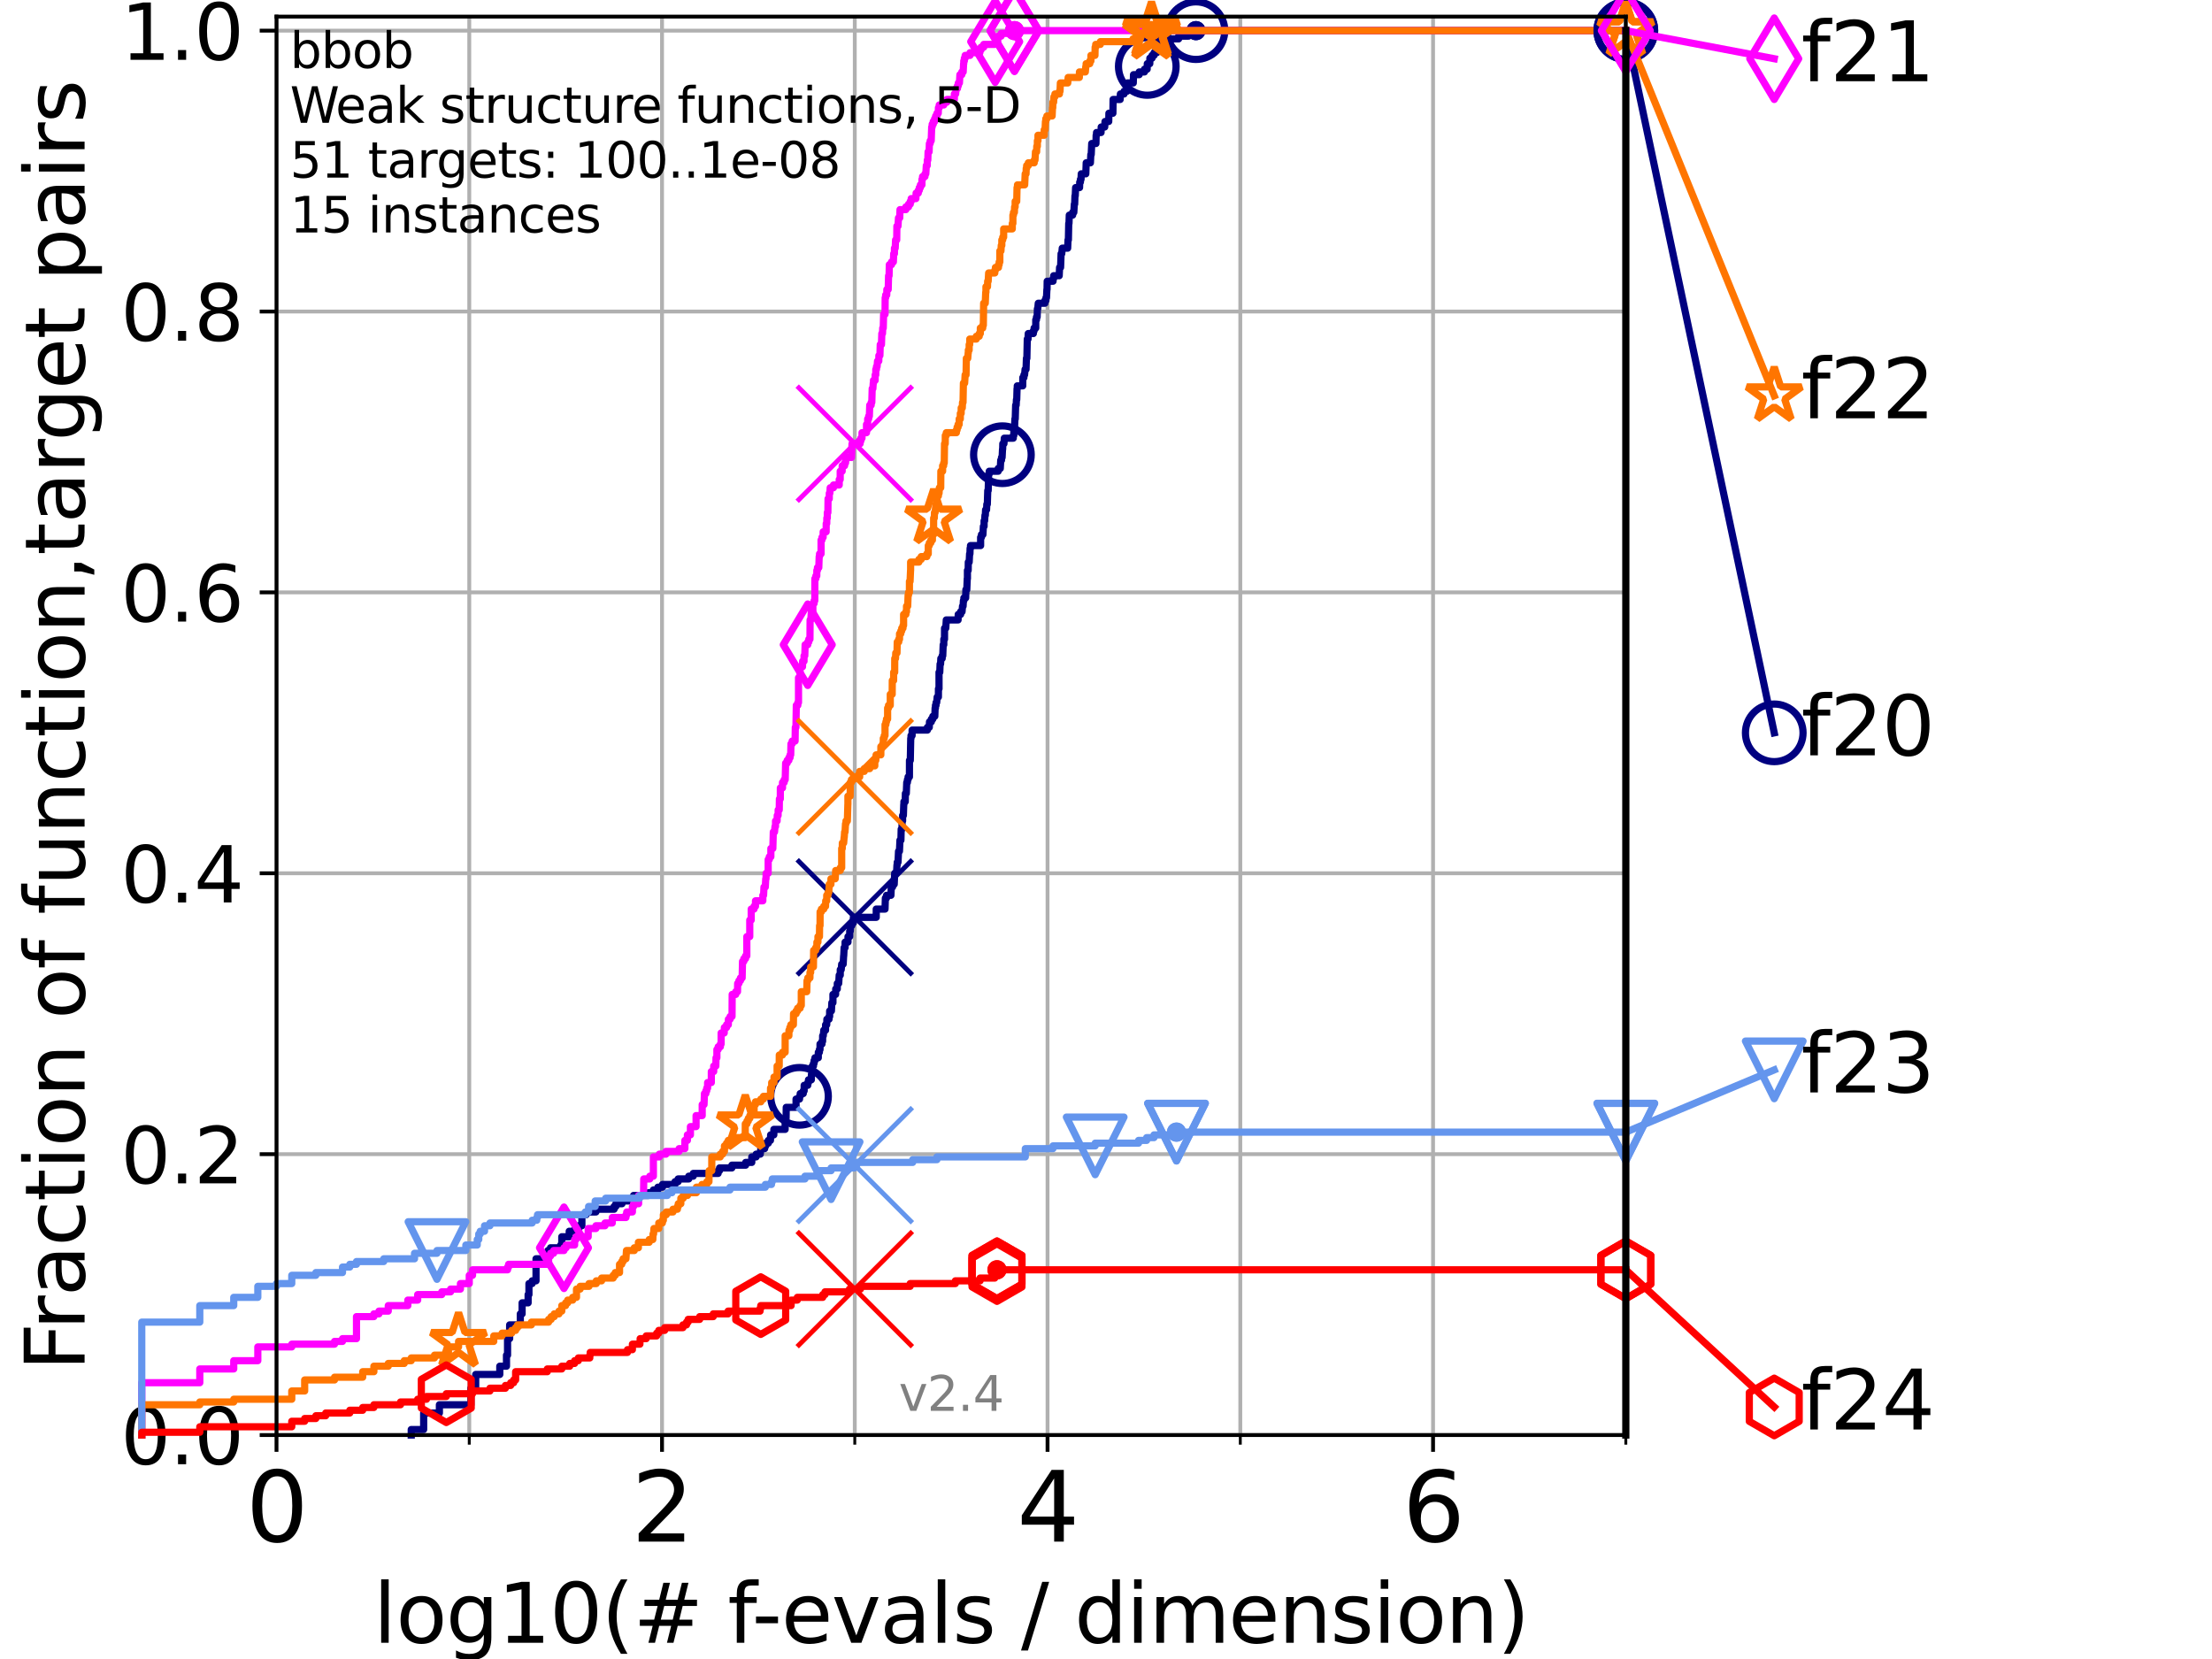 <?xml version="1.0" encoding="utf-8" standalone="no"?>
<!DOCTYPE svg PUBLIC "-//W3C//DTD SVG 1.1//EN"
  "http://www.w3.org/Graphics/SVG/1.1/DTD/svg11.dtd">
<svg height="345.6pt" version="1.1" viewBox="0 0 460.8 345.6" width="460.8pt" xmlns="http://www.w3.org/2000/svg" xmlns:xlink="http://www.w3.org/1999/xlink">
 <defs>
  <style type="text/css">*{stroke-linecap:butt;stroke-linejoin:round;}</style>
 </defs>
 <g id="figure_1">
  <g id="patch_1">
   <path d="M 0 345.6 
L 460.8 345.6 
L 460.8 0 
L 0 0 
z
" style="fill:#ffffff;"/>
  </g>
  <g id="axes_1">
   <g id="patch_2">
    <path d="M 57.6 298.944 
L 338.688 298.944 
L 338.688 3.456 
L 57.6 3.456 
z
" style="fill:#ffffff;"/>
   </g>
   <g id="matplotlib.axis_1">
    <g id="xtick_1">
     <g id="line2d_1">
      <path clip-path="url(#pb2ed52092c)" d="M 57.6 298.944 
L 57.6 3.456 
" style="fill:none;stroke:#b0b0b0;stroke-linecap:square;stroke-width:0.8;"/>
     </g>
     <g id="line2d_2">
      <defs>
       <path d="M 0 0 
L 0 3.5 
" id="m4ed39d67ef" style="stroke:#000000;stroke-width:0.8;"/>
      </defs>
      <g>
       <use style="stroke:#000000;stroke-width:0.8;" x="57.6" xlink:href="#m4ed39d67ef" y="298.944"/>
      </g>
     </g>
     <g id="text_1">
      <!-- 0 -->
      <g transform="translate(51.237 321.141)scale(0.2 -0.2)">
       <defs>
        <path d="M 2034 4250 
Q 1547 4250 1301 3770 
Q 1056 3291 1056 2328 
Q 1056 1369 1301 889 
Q 1547 409 2034 409 
Q 2525 409 2770 889 
Q 3016 1369 3016 2328 
Q 3016 3291 2770 3770 
Q 2525 4250 2034 4250 
z
M 2034 4750 
Q 2819 4750 3233 4129 
Q 3647 3509 3647 2328 
Q 3647 1150 3233 529 
Q 2819 -91 2034 -91 
Q 1250 -91 836 529 
Q 422 1150 422 2328 
Q 422 3509 836 4129 
Q 1250 4750 2034 4750 
z
" id="DejaVuSans-30" transform="scale(0.016)"/>
       </defs>
       <use xlink:href="#DejaVuSans-30"/>
      </g>
     </g>
    </g>
    <g id="xtick_2">
     <g id="line2d_3">
      <path clip-path="url(#pb2ed52092c)" d="M 137.911 298.944 
L 137.911 3.456 
" style="fill:none;stroke:#b0b0b0;stroke-linecap:square;stroke-width:0.8;"/>
     </g>
     <g id="line2d_4">
      <g>
       <use style="stroke:#000000;stroke-width:0.8;" x="137.911" xlink:href="#m4ed39d67ef" y="298.944"/>
      </g>
     </g>
     <g id="text_2">
      <!-- 2 -->
      <g transform="translate(131.548 321.141)scale(0.2 -0.2)">
       <defs>
        <path d="M 1228 531 
L 3431 531 
L 3431 0 
L 469 0 
L 469 531 
Q 828 903 1448 1529 
Q 2069 2156 2228 2338 
Q 2531 2678 2651 2914 
Q 2772 3150 2772 3378 
Q 2772 3750 2511 3984 
Q 2250 4219 1831 4219 
Q 1534 4219 1204 4116 
Q 875 4013 500 3803 
L 500 4441 
Q 881 4594 1212 4672 
Q 1544 4750 1819 4750 
Q 2544 4750 2975 4387 
Q 3406 4025 3406 3419 
Q 3406 3131 3298 2873 
Q 3191 2616 2906 2266 
Q 2828 2175 2409 1742 
Q 1991 1309 1228 531 
z
" id="DejaVuSans-32" transform="scale(0.016)"/>
       </defs>
       <use xlink:href="#DejaVuSans-32"/>
      </g>
     </g>
    </g>
    <g id="xtick_3">
     <g id="line2d_5">
      <path clip-path="url(#pb2ed52092c)" d="M 218.222 298.944 
L 218.222 3.456 
" style="fill:none;stroke:#b0b0b0;stroke-linecap:square;stroke-width:0.8;"/>
     </g>
     <g id="line2d_6">
      <g>
       <use style="stroke:#000000;stroke-width:0.8;" x="218.222" xlink:href="#m4ed39d67ef" y="298.944"/>
      </g>
     </g>
     <g id="text_3">
      <!-- 4 -->
      <g transform="translate(211.859 321.141)scale(0.2 -0.2)">
       <defs>
        <path d="M 2419 4116 
L 825 1625 
L 2419 1625 
L 2419 4116 
z
M 2253 4666 
L 3047 4666 
L 3047 1625 
L 3713 1625 
L 3713 1100 
L 3047 1100 
L 3047 0 
L 2419 0 
L 2419 1100 
L 313 1100 
L 313 1709 
L 2253 4666 
z
" id="DejaVuSans-34" transform="scale(0.016)"/>
       </defs>
       <use xlink:href="#DejaVuSans-34"/>
      </g>
     </g>
    </g>
    <g id="xtick_4">
     <g id="line2d_7">
      <path clip-path="url(#pb2ed52092c)" d="M 298.533 298.944 
L 298.533 3.456 
" style="fill:none;stroke:#b0b0b0;stroke-linecap:square;stroke-width:0.8;"/>
     </g>
     <g id="line2d_8">
      <g>
       <use style="stroke:#000000;stroke-width:0.8;" x="298.533" xlink:href="#m4ed39d67ef" y="298.944"/>
      </g>
     </g>
     <g id="text_4">
      <!-- 6 -->
      <g transform="translate(292.17 321.141)scale(0.2 -0.2)">
       <defs>
        <path d="M 2113 2584 
Q 1688 2584 1439 2293 
Q 1191 2003 1191 1497 
Q 1191 994 1439 701 
Q 1688 409 2113 409 
Q 2538 409 2786 701 
Q 3034 994 3034 1497 
Q 3034 2003 2786 2293 
Q 2538 2584 2113 2584 
z
M 3366 4563 
L 3366 3988 
Q 3128 4100 2886 4159 
Q 2644 4219 2406 4219 
Q 1781 4219 1451 3797 
Q 1122 3375 1075 2522 
Q 1259 2794 1537 2939 
Q 1816 3084 2150 3084 
Q 2853 3084 3261 2657 
Q 3669 2231 3669 1497 
Q 3669 778 3244 343 
Q 2819 -91 2113 -91 
Q 1303 -91 875 529 
Q 447 1150 447 2328 
Q 447 3434 972 4092 
Q 1497 4750 2381 4750 
Q 2619 4750 2861 4703 
Q 3103 4656 3366 4563 
z
" id="DejaVuSans-36" transform="scale(0.016)"/>
       </defs>
       <use xlink:href="#DejaVuSans-36"/>
      </g>
     </g>
    </g>
    <g id="xtick_5">
     <g id="line2d_9">
      <path clip-path="url(#pb2ed52092c)" d="M 97.755 298.944 
L 97.755 3.456 
" style="fill:none;stroke:#b0b0b0;stroke-linecap:square;stroke-width:0.8;"/>
     </g>
     <g id="line2d_10">
      <defs>
       <path d="M 0 0 
L 0 2 
" id="m61ba3532bc" style="stroke:#000000;stroke-width:0.6;"/>
      </defs>
      <g>
       <use style="stroke:#000000;stroke-width:0.6;" x="97.755" xlink:href="#m61ba3532bc" y="298.944"/>
      </g>
     </g>
    </g>
    <g id="xtick_6">
     <g id="line2d_11">
      <path clip-path="url(#pb2ed52092c)" d="M 178.066 298.944 
L 178.066 3.456 
" style="fill:none;stroke:#b0b0b0;stroke-linecap:square;stroke-width:0.8;"/>
     </g>
     <g id="line2d_12">
      <g>
       <use style="stroke:#000000;stroke-width:0.6;" x="178.066" xlink:href="#m61ba3532bc" y="298.944"/>
      </g>
     </g>
    </g>
    <g id="xtick_7">
     <g id="line2d_13">
      <path clip-path="url(#pb2ed52092c)" d="M 258.377 298.944 
L 258.377 3.456 
" style="fill:none;stroke:#b0b0b0;stroke-linecap:square;stroke-width:0.8;"/>
     </g>
     <g id="line2d_14">
      <g>
       <use style="stroke:#000000;stroke-width:0.6;" x="258.377" xlink:href="#m61ba3532bc" y="298.944"/>
      </g>
     </g>
    </g>
    <g id="xtick_8">
     <g id="line2d_15">
      <path clip-path="url(#pb2ed52092c)" d="M 338.688 298.944 
L 338.688 3.456 
" style="fill:none;stroke:#b0b0b0;stroke-linecap:square;stroke-width:0.8;"/>
     </g>
     <g id="line2d_16">
      <g>
       <use style="stroke:#000000;stroke-width:0.6;" x="338.688" xlink:href="#m61ba3532bc" y="298.944"/>
      </g>
     </g>
    </g>
    <g id="text_5">
     <!-- log10(# f-evals / dimension) -->
     <g transform="translate(77.764 342.218)scale(0.17 -0.17)">
      <defs>
       <path d="M 603 4863 
L 1178 4863 
L 1178 0 
L 603 0 
L 603 4863 
z
" id="DejaVuSans-6c" transform="scale(0.016)"/>
       <path d="M 1959 3097 
Q 1497 3097 1228 2736 
Q 959 2375 959 1747 
Q 959 1119 1226 758 
Q 1494 397 1959 397 
Q 2419 397 2687 759 
Q 2956 1122 2956 1747 
Q 2956 2369 2687 2733 
Q 2419 3097 1959 3097 
z
M 1959 3584 
Q 2709 3584 3137 3096 
Q 3566 2609 3566 1747 
Q 3566 888 3137 398 
Q 2709 -91 1959 -91 
Q 1206 -91 779 398 
Q 353 888 353 1747 
Q 353 2609 779 3096 
Q 1206 3584 1959 3584 
z
" id="DejaVuSans-6f" transform="scale(0.016)"/>
       <path d="M 2906 1791 
Q 2906 2416 2648 2759 
Q 2391 3103 1925 3103 
Q 1463 3103 1205 2759 
Q 947 2416 947 1791 
Q 947 1169 1205 825 
Q 1463 481 1925 481 
Q 2391 481 2648 825 
Q 2906 1169 2906 1791 
z
M 3481 434 
Q 3481 -459 3084 -895 
Q 2688 -1331 1869 -1331 
Q 1566 -1331 1297 -1286 
Q 1028 -1241 775 -1147 
L 775 -588 
Q 1028 -725 1275 -790 
Q 1522 -856 1778 -856 
Q 2344 -856 2625 -561 
Q 2906 -266 2906 331 
L 2906 616 
Q 2728 306 2450 153 
Q 2172 0 1784 0 
Q 1141 0 747 490 
Q 353 981 353 1791 
Q 353 2603 747 3093 
Q 1141 3584 1784 3584 
Q 2172 3584 2450 3431 
Q 2728 3278 2906 2969 
L 2906 3500 
L 3481 3500 
L 3481 434 
z
" id="DejaVuSans-67" transform="scale(0.016)"/>
       <path d="M 794 531 
L 1825 531 
L 1825 4091 
L 703 3866 
L 703 4441 
L 1819 4666 
L 2450 4666 
L 2450 531 
L 3481 531 
L 3481 0 
L 794 0 
L 794 531 
z
" id="DejaVuSans-31" transform="scale(0.016)"/>
       <path d="M 1984 4856 
Q 1566 4138 1362 3434 
Q 1159 2731 1159 2009 
Q 1159 1288 1364 580 
Q 1569 -128 1984 -844 
L 1484 -844 
Q 1016 -109 783 600 
Q 550 1309 550 2009 
Q 550 2706 781 3412 
Q 1013 4119 1484 4856 
L 1984 4856 
z
" id="DejaVuSans-28" transform="scale(0.016)"/>
       <path d="M 3272 2816 
L 2363 2816 
L 2100 1772 
L 3016 1772 
L 3272 2816 
z
M 2803 4594 
L 2478 3297 
L 3391 3297 
L 3719 4594 
L 4219 4594 
L 3897 3297 
L 4872 3297 
L 4872 2816 
L 3775 2816 
L 3519 1772 
L 4513 1772 
L 4513 1294 
L 3397 1294 
L 3072 0 
L 2572 0 
L 2894 1294 
L 1978 1294 
L 1656 0 
L 1153 0 
L 1478 1294 
L 494 1294 
L 494 1772 
L 1594 1772 
L 1856 2816 
L 850 2816 
L 850 3297 
L 1978 3297 
L 2297 4594 
L 2803 4594 
z
" id="DejaVuSans-23" transform="scale(0.016)"/>
       <path id="DejaVuSans-20" transform="scale(0.016)"/>
       <path d="M 2375 4863 
L 2375 4384 
L 1825 4384 
Q 1516 4384 1395 4259 
Q 1275 4134 1275 3809 
L 1275 3500 
L 2222 3500 
L 2222 3053 
L 1275 3053 
L 1275 0 
L 697 0 
L 697 3053 
L 147 3053 
L 147 3500 
L 697 3500 
L 697 3744 
Q 697 4328 969 4595 
Q 1241 4863 1831 4863 
L 2375 4863 
z
" id="DejaVuSans-66" transform="scale(0.016)"/>
       <path d="M 313 2009 
L 1997 2009 
L 1997 1497 
L 313 1497 
L 313 2009 
z
" id="DejaVuSans-2d" transform="scale(0.016)"/>
       <path d="M 3597 1894 
L 3597 1613 
L 953 1613 
Q 991 1019 1311 708 
Q 1631 397 2203 397 
Q 2534 397 2845 478 
Q 3156 559 3463 722 
L 3463 178 
Q 3153 47 2828 -22 
Q 2503 -91 2169 -91 
Q 1331 -91 842 396 
Q 353 884 353 1716 
Q 353 2575 817 3079 
Q 1281 3584 2069 3584 
Q 2775 3584 3186 3129 
Q 3597 2675 3597 1894 
z
M 3022 2063 
Q 3016 2534 2758 2815 
Q 2500 3097 2075 3097 
Q 1594 3097 1305 2825 
Q 1016 2553 972 2059 
L 3022 2063 
z
" id="DejaVuSans-65" transform="scale(0.016)"/>
       <path d="M 191 3500 
L 800 3500 
L 1894 563 
L 2988 3500 
L 3597 3500 
L 2284 0 
L 1503 0 
L 191 3500 
z
" id="DejaVuSans-76" transform="scale(0.016)"/>
       <path d="M 2194 1759 
Q 1497 1759 1228 1600 
Q 959 1441 959 1056 
Q 959 750 1161 570 
Q 1363 391 1709 391 
Q 2188 391 2477 730 
Q 2766 1069 2766 1631 
L 2766 1759 
L 2194 1759 
z
M 3341 1997 
L 3341 0 
L 2766 0 
L 2766 531 
Q 2569 213 2275 61 
Q 1981 -91 1556 -91 
Q 1019 -91 701 211 
Q 384 513 384 1019 
Q 384 1609 779 1909 
Q 1175 2209 1959 2209 
L 2766 2209 
L 2766 2266 
Q 2766 2663 2505 2880 
Q 2244 3097 1772 3097 
Q 1472 3097 1187 3025 
Q 903 2953 641 2809 
L 641 3341 
Q 956 3463 1253 3523 
Q 1550 3584 1831 3584 
Q 2591 3584 2966 3190 
Q 3341 2797 3341 1997 
z
" id="DejaVuSans-61" transform="scale(0.016)"/>
       <path d="M 2834 3397 
L 2834 2853 
Q 2591 2978 2328 3040 
Q 2066 3103 1784 3103 
Q 1356 3103 1142 2972 
Q 928 2841 928 2578 
Q 928 2378 1081 2264 
Q 1234 2150 1697 2047 
L 1894 2003 
Q 2506 1872 2764 1633 
Q 3022 1394 3022 966 
Q 3022 478 2636 193 
Q 2250 -91 1575 -91 
Q 1294 -91 989 -36 
Q 684 19 347 128 
L 347 722 
Q 666 556 975 473 
Q 1284 391 1588 391 
Q 1994 391 2212 530 
Q 2431 669 2431 922 
Q 2431 1156 2273 1281 
Q 2116 1406 1581 1522 
L 1381 1569 
Q 847 1681 609 1914 
Q 372 2147 372 2553 
Q 372 3047 722 3315 
Q 1072 3584 1716 3584 
Q 2034 3584 2315 3537 
Q 2597 3491 2834 3397 
z
" id="DejaVuSans-73" transform="scale(0.016)"/>
       <path d="M 1625 4666 
L 2156 4666 
L 531 -594 
L 0 -594 
L 1625 4666 
z
" id="DejaVuSans-2f" transform="scale(0.016)"/>
       <path d="M 2906 2969 
L 2906 4863 
L 3481 4863 
L 3481 0 
L 2906 0 
L 2906 525 
Q 2725 213 2448 61 
Q 2172 -91 1784 -91 
Q 1150 -91 751 415 
Q 353 922 353 1747 
Q 353 2572 751 3078 
Q 1150 3584 1784 3584 
Q 2172 3584 2448 3432 
Q 2725 3281 2906 2969 
z
M 947 1747 
Q 947 1113 1208 752 
Q 1469 391 1925 391 
Q 2381 391 2643 752 
Q 2906 1113 2906 1747 
Q 2906 2381 2643 2742 
Q 2381 3103 1925 3103 
Q 1469 3103 1208 2742 
Q 947 2381 947 1747 
z
" id="DejaVuSans-64" transform="scale(0.016)"/>
       <path d="M 603 3500 
L 1178 3500 
L 1178 0 
L 603 0 
L 603 3500 
z
M 603 4863 
L 1178 4863 
L 1178 4134 
L 603 4134 
L 603 4863 
z
" id="DejaVuSans-69" transform="scale(0.016)"/>
       <path d="M 3328 2828 
Q 3544 3216 3844 3400 
Q 4144 3584 4550 3584 
Q 5097 3584 5394 3201 
Q 5691 2819 5691 2113 
L 5691 0 
L 5113 0 
L 5113 2094 
Q 5113 2597 4934 2840 
Q 4756 3084 4391 3084 
Q 3944 3084 3684 2787 
Q 3425 2491 3425 1978 
L 3425 0 
L 2847 0 
L 2847 2094 
Q 2847 2600 2669 2842 
Q 2491 3084 2119 3084 
Q 1678 3084 1418 2786 
Q 1159 2488 1159 1978 
L 1159 0 
L 581 0 
L 581 3500 
L 1159 3500 
L 1159 2956 
Q 1356 3278 1631 3431 
Q 1906 3584 2284 3584 
Q 2666 3584 2933 3390 
Q 3200 3197 3328 2828 
z
" id="DejaVuSans-6d" transform="scale(0.016)"/>
       <path d="M 3513 2113 
L 3513 0 
L 2938 0 
L 2938 2094 
Q 2938 2591 2744 2837 
Q 2550 3084 2163 3084 
Q 1697 3084 1428 2787 
Q 1159 2491 1159 1978 
L 1159 0 
L 581 0 
L 581 3500 
L 1159 3500 
L 1159 2956 
Q 1366 3272 1645 3428 
Q 1925 3584 2291 3584 
Q 2894 3584 3203 3211 
Q 3513 2838 3513 2113 
z
" id="DejaVuSans-6e" transform="scale(0.016)"/>
       <path d="M 513 4856 
L 1013 4856 
Q 1481 4119 1714 3412 
Q 1947 2706 1947 2009 
Q 1947 1309 1714 600 
Q 1481 -109 1013 -844 
L 513 -844 
Q 928 -128 1133 580 
Q 1338 1288 1338 2009 
Q 1338 2731 1133 3434 
Q 928 4138 513 4856 
z
" id="DejaVuSans-29" transform="scale(0.016)"/>
      </defs>
      <use xlink:href="#DejaVuSans-6c"/>
      <use x="27.783" xlink:href="#DejaVuSans-6f"/>
      <use x="88.965" xlink:href="#DejaVuSans-67"/>
      <use x="152.441" xlink:href="#DejaVuSans-31"/>
      <use x="216.064" xlink:href="#DejaVuSans-30"/>
      <use x="279.688" xlink:href="#DejaVuSans-28"/>
      <use x="318.701" xlink:href="#DejaVuSans-23"/>
      <use x="402.49" xlink:href="#DejaVuSans-20"/>
      <use x="434.277" xlink:href="#DejaVuSans-66"/>
      <use x="463.982" xlink:href="#DejaVuSans-2d"/>
      <use x="500.066" xlink:href="#DejaVuSans-65"/>
      <use x="561.59" xlink:href="#DejaVuSans-76"/>
      <use x="620.77" xlink:href="#DejaVuSans-61"/>
      <use x="682.049" xlink:href="#DejaVuSans-6c"/>
      <use x="709.832" xlink:href="#DejaVuSans-73"/>
      <use x="761.932" xlink:href="#DejaVuSans-20"/>
      <use x="793.719" xlink:href="#DejaVuSans-2f"/>
      <use x="827.41" xlink:href="#DejaVuSans-20"/>
      <use x="859.197" xlink:href="#DejaVuSans-64"/>
      <use x="922.674" xlink:href="#DejaVuSans-69"/>
      <use x="950.457" xlink:href="#DejaVuSans-6d"/>
      <use x="1047.869" xlink:href="#DejaVuSans-65"/>
      <use x="1109.393" xlink:href="#DejaVuSans-6e"/>
      <use x="1172.771" xlink:href="#DejaVuSans-73"/>
      <use x="1224.871" xlink:href="#DejaVuSans-69"/>
      <use x="1252.654" xlink:href="#DejaVuSans-6f"/>
      <use x="1313.836" xlink:href="#DejaVuSans-6e"/>
      <use x="1377.215" xlink:href="#DejaVuSans-29"/>
     </g>
    </g>
   </g>
   <g id="matplotlib.axis_2">
    <g id="ytick_1">
     <g id="line2d_17">
      <path clip-path="url(#pb2ed52092c)" d="M 57.6 298.944 
L 338.688 298.944 
" style="fill:none;stroke:#b0b0b0;stroke-linecap:square;stroke-width:0.8;"/>
     </g>
     <g id="line2d_18">
      <defs>
       <path d="M 0 0 
L -3.5 0 
" id="m61608cb5c0" style="stroke:#000000;stroke-width:0.8;"/>
      </defs>
      <g>
       <use style="stroke:#000000;stroke-width:0.8;" x="57.6" xlink:href="#m61608cb5c0" y="298.944"/>
      </g>
     </g>
     <g id="text_6">
      <!-- 0.0 -->
      <g transform="translate(25.155 305.023)scale(0.16 -0.16)">
       <defs>
        <path d="M 684 794 
L 1344 794 
L 1344 0 
L 684 0 
L 684 794 
z
" id="DejaVuSans-2e" transform="scale(0.016)"/>
       </defs>
       <use xlink:href="#DejaVuSans-30"/>
       <use x="63.623" xlink:href="#DejaVuSans-2e"/>
       <use x="95.41" xlink:href="#DejaVuSans-30"/>
      </g>
     </g>
    </g>
    <g id="ytick_2">
     <g id="line2d_19">
      <path clip-path="url(#pb2ed52092c)" d="M 57.6 240.432 
L 338.688 240.432 
" style="fill:none;stroke:#b0b0b0;stroke-linecap:square;stroke-width:0.8;"/>
     </g>
     <g id="line2d_20">
      <g>
       <use style="stroke:#000000;stroke-width:0.8;" x="57.6" xlink:href="#m61608cb5c0" y="240.432"/>
      </g>
     </g>
     <g id="text_7">
      <!-- 0.2 -->
      <g transform="translate(25.155 246.51)scale(0.16 -0.16)">
       <use xlink:href="#DejaVuSans-30"/>
       <use x="63.623" xlink:href="#DejaVuSans-2e"/>
       <use x="95.41" xlink:href="#DejaVuSans-32"/>
      </g>
     </g>
    </g>
    <g id="ytick_3">
     <g id="line2d_21">
      <path clip-path="url(#pb2ed52092c)" d="M 57.6 181.919 
L 338.688 181.919 
" style="fill:none;stroke:#b0b0b0;stroke-linecap:square;stroke-width:0.8;"/>
     </g>
     <g id="line2d_22">
      <g>
       <use style="stroke:#000000;stroke-width:0.8;" x="57.6" xlink:href="#m61608cb5c0" y="181.919"/>
      </g>
     </g>
     <g id="text_8">
      <!-- 0.4 -->
      <g transform="translate(25.155 187.998)scale(0.16 -0.16)">
       <use xlink:href="#DejaVuSans-30"/>
       <use x="63.623" xlink:href="#DejaVuSans-2e"/>
       <use x="95.41" xlink:href="#DejaVuSans-34"/>
      </g>
     </g>
    </g>
    <g id="ytick_4">
     <g id="line2d_23">
      <path clip-path="url(#pb2ed52092c)" d="M 57.6 123.407 
L 338.688 123.407 
" style="fill:none;stroke:#b0b0b0;stroke-linecap:square;stroke-width:0.8;"/>
     </g>
     <g id="line2d_24">
      <g>
       <use style="stroke:#000000;stroke-width:0.8;" x="57.6" xlink:href="#m61608cb5c0" y="123.407"/>
      </g>
     </g>
     <g id="text_9">
      <!-- 0.6 -->
      <g transform="translate(25.155 129.485)scale(0.16 -0.16)">
       <use xlink:href="#DejaVuSans-30"/>
       <use x="63.623" xlink:href="#DejaVuSans-2e"/>
       <use x="95.41" xlink:href="#DejaVuSans-36"/>
      </g>
     </g>
    </g>
    <g id="ytick_5">
     <g id="line2d_25">
      <path clip-path="url(#pb2ed52092c)" d="M 57.6 64.894 
L 338.688 64.894 
" style="fill:none;stroke:#b0b0b0;stroke-linecap:square;stroke-width:0.8;"/>
     </g>
     <g id="line2d_26">
      <g>
       <use style="stroke:#000000;stroke-width:0.8;" x="57.6" xlink:href="#m61608cb5c0" y="64.894"/>
      </g>
     </g>
     <g id="text_10">
      <!-- 0.8 -->
      <g transform="translate(25.155 70.973)scale(0.16 -0.16)">
       <defs>
        <path d="M 2034 2216 
Q 1584 2216 1326 1975 
Q 1069 1734 1069 1313 
Q 1069 891 1326 650 
Q 1584 409 2034 409 
Q 2484 409 2743 651 
Q 3003 894 3003 1313 
Q 3003 1734 2745 1975 
Q 2488 2216 2034 2216 
z
M 1403 2484 
Q 997 2584 770 2862 
Q 544 3141 544 3541 
Q 544 4100 942 4425 
Q 1341 4750 2034 4750 
Q 2731 4750 3128 4425 
Q 3525 4100 3525 3541 
Q 3525 3141 3298 2862 
Q 3072 2584 2669 2484 
Q 3125 2378 3379 2068 
Q 3634 1759 3634 1313 
Q 3634 634 3220 271 
Q 2806 -91 2034 -91 
Q 1263 -91 848 271 
Q 434 634 434 1313 
Q 434 1759 690 2068 
Q 947 2378 1403 2484 
z
M 1172 3481 
Q 1172 3119 1398 2916 
Q 1625 2713 2034 2713 
Q 2441 2713 2670 2916 
Q 2900 3119 2900 3481 
Q 2900 3844 2670 4047 
Q 2441 4250 2034 4250 
Q 1625 4250 1398 4047 
Q 1172 3844 1172 3481 
z
" id="DejaVuSans-38" transform="scale(0.016)"/>
       </defs>
       <use xlink:href="#DejaVuSans-30"/>
       <use x="63.623" xlink:href="#DejaVuSans-2e"/>
       <use x="95.41" xlink:href="#DejaVuSans-38"/>
      </g>
     </g>
    </g>
    <g id="ytick_6">
     <g id="line2d_27">
      <path clip-path="url(#pb2ed52092c)" d="M 57.6 6.382 
L 338.688 6.382 
" style="fill:none;stroke:#b0b0b0;stroke-linecap:square;stroke-width:0.8;"/>
     </g>
     <g id="line2d_28">
      <g>
       <use style="stroke:#000000;stroke-width:0.8;" x="57.6" xlink:href="#m61608cb5c0" y="6.382"/>
      </g>
     </g>
     <g id="text_11">
      <!-- 1.0 -->
      <g transform="translate(25.155 12.46)scale(0.16 -0.16)">
       <use xlink:href="#DejaVuSans-31"/>
       <use x="63.623" xlink:href="#DejaVuSans-2e"/>
       <use x="95.41" xlink:href="#DejaVuSans-30"/>
      </g>
     </g>
    </g>
    <g id="text_12">
     <!-- Fraction of function,target pairs -->
     <g transform="translate(17.62 285.585)rotate(-90)scale(0.17 -0.17)">
      <defs>
       <path d="M 628 4666 
L 3309 4666 
L 3309 4134 
L 1259 4134 
L 1259 2759 
L 3109 2759 
L 3109 2228 
L 1259 2228 
L 1259 0 
L 628 0 
L 628 4666 
z
" id="DejaVuSans-46" transform="scale(0.016)"/>
       <path d="M 2631 2963 
Q 2534 3019 2420 3045 
Q 2306 3072 2169 3072 
Q 1681 3072 1420 2755 
Q 1159 2438 1159 1844 
L 1159 0 
L 581 0 
L 581 3500 
L 1159 3500 
L 1159 2956 
Q 1341 3275 1631 3429 
Q 1922 3584 2338 3584 
Q 2397 3584 2469 3576 
Q 2541 3569 2628 3553 
L 2631 2963 
z
" id="DejaVuSans-72" transform="scale(0.016)"/>
       <path d="M 3122 3366 
L 3122 2828 
Q 2878 2963 2633 3030 
Q 2388 3097 2138 3097 
Q 1578 3097 1268 2742 
Q 959 2388 959 1747 
Q 959 1106 1268 751 
Q 1578 397 2138 397 
Q 2388 397 2633 464 
Q 2878 531 3122 666 
L 3122 134 
Q 2881 22 2623 -34 
Q 2366 -91 2075 -91 
Q 1284 -91 818 406 
Q 353 903 353 1747 
Q 353 2603 823 3093 
Q 1294 3584 2113 3584 
Q 2378 3584 2631 3529 
Q 2884 3475 3122 3366 
z
" id="DejaVuSans-63" transform="scale(0.016)"/>
       <path d="M 1172 4494 
L 1172 3500 
L 2356 3500 
L 2356 3053 
L 1172 3053 
L 1172 1153 
Q 1172 725 1289 603 
Q 1406 481 1766 481 
L 2356 481 
L 2356 0 
L 1766 0 
Q 1100 0 847 248 
Q 594 497 594 1153 
L 594 3053 
L 172 3053 
L 172 3500 
L 594 3500 
L 594 4494 
L 1172 4494 
z
" id="DejaVuSans-74" transform="scale(0.016)"/>
       <path d="M 544 1381 
L 544 3500 
L 1119 3500 
L 1119 1403 
Q 1119 906 1312 657 
Q 1506 409 1894 409 
Q 2359 409 2629 706 
Q 2900 1003 2900 1516 
L 2900 3500 
L 3475 3500 
L 3475 0 
L 2900 0 
L 2900 538 
Q 2691 219 2414 64 
Q 2138 -91 1772 -91 
Q 1169 -91 856 284 
Q 544 659 544 1381 
z
M 1991 3584 
L 1991 3584 
z
" id="DejaVuSans-75" transform="scale(0.016)"/>
       <path d="M 750 794 
L 1409 794 
L 1409 256 
L 897 -744 
L 494 -744 
L 750 256 
L 750 794 
z
" id="DejaVuSans-2c" transform="scale(0.016)"/>
       <path d="M 1159 525 
L 1159 -1331 
L 581 -1331 
L 581 3500 
L 1159 3500 
L 1159 2969 
Q 1341 3281 1617 3432 
Q 1894 3584 2278 3584 
Q 2916 3584 3314 3078 
Q 3713 2572 3713 1747 
Q 3713 922 3314 415 
Q 2916 -91 2278 -91 
Q 1894 -91 1617 61 
Q 1341 213 1159 525 
z
M 3116 1747 
Q 3116 2381 2855 2742 
Q 2594 3103 2138 3103 
Q 1681 3103 1420 2742 
Q 1159 2381 1159 1747 
Q 1159 1113 1420 752 
Q 1681 391 2138 391 
Q 2594 391 2855 752 
Q 3116 1113 3116 1747 
z
" id="DejaVuSans-70" transform="scale(0.016)"/>
      </defs>
      <use xlink:href="#DejaVuSans-46"/>
      <use x="50.27" xlink:href="#DejaVuSans-72"/>
      <use x="91.383" xlink:href="#DejaVuSans-61"/>
      <use x="152.662" xlink:href="#DejaVuSans-63"/>
      <use x="207.643" xlink:href="#DejaVuSans-74"/>
      <use x="246.852" xlink:href="#DejaVuSans-69"/>
      <use x="274.635" xlink:href="#DejaVuSans-6f"/>
      <use x="335.816" xlink:href="#DejaVuSans-6e"/>
      <use x="399.195" xlink:href="#DejaVuSans-20"/>
      <use x="430.982" xlink:href="#DejaVuSans-6f"/>
      <use x="492.164" xlink:href="#DejaVuSans-66"/>
      <use x="527.369" xlink:href="#DejaVuSans-20"/>
      <use x="559.156" xlink:href="#DejaVuSans-66"/>
      <use x="594.361" xlink:href="#DejaVuSans-75"/>
      <use x="657.74" xlink:href="#DejaVuSans-6e"/>
      <use x="721.119" xlink:href="#DejaVuSans-63"/>
      <use x="776.1" xlink:href="#DejaVuSans-74"/>
      <use x="815.309" xlink:href="#DejaVuSans-69"/>
      <use x="843.092" xlink:href="#DejaVuSans-6f"/>
      <use x="904.273" xlink:href="#DejaVuSans-6e"/>
      <use x="967.652" xlink:href="#DejaVuSans-2c"/>
      <use x="999.439" xlink:href="#DejaVuSans-74"/>
      <use x="1038.648" xlink:href="#DejaVuSans-61"/>
      <use x="1099.928" xlink:href="#DejaVuSans-72"/>
      <use x="1139.291" xlink:href="#DejaVuSans-67"/>
      <use x="1202.768" xlink:href="#DejaVuSans-65"/>
      <use x="1264.291" xlink:href="#DejaVuSans-74"/>
      <use x="1303.5" xlink:href="#DejaVuSans-20"/>
      <use x="1335.287" xlink:href="#DejaVuSans-70"/>
      <use x="1398.764" xlink:href="#DejaVuSans-61"/>
      <use x="1460.043" xlink:href="#DejaVuSans-69"/>
      <use x="1487.826" xlink:href="#DejaVuSans-72"/>
      <use x="1528.939" xlink:href="#DejaVuSans-73"/>
     </g>
    </g>
   </g>
   <g id="line2d_29">
    <defs>
     <path d="M 0 1.5 
C 0.398 1.5 0.779 1.342 1.061 1.061 
C 1.342 0.779 1.5 0.398 1.5 0 
C 1.5 -0.398 1.342 -0.779 1.061 -1.061 
C 0.779 -1.342 0.398 -1.5 0 -1.5 
C -0.398 -1.5 -0.779 -1.342 -1.061 -1.061 
C -1.342 -0.779 -1.5 -0.398 -1.5 0 
C -1.5 0.398 -1.342 0.779 -1.061 1.061 
C -0.779 1.342 -0.398 1.5 0 1.5 
z
" id="m3ae17114db" style="stroke:#000080;"/>
    </defs>
    <g>
     <use style="fill:#000080;stroke:#000080;" x="249.14" xlink:href="#m3ae17114db" y="6.382"/>
     <use style="fill:#000080;stroke:#000080;" x="249.14" xlink:href="#m3ae17114db" y="6.382"/>
    </g>
   </g>
   <g id="line2d_30">
    <path d="M 85.667 298.944 
L 85.667 297.797 
L 88.256 297.797 
L 88.256 294.355 
L 91.535 294.355 
L 91.535 292.634 
L 98.101 292.634 
L 98.101 289.192 
L 99.098 289.192 
L 99.098 286.324 
L 104.115 286.324 
L 104.115 284.603 
L 105.51 284.603 
L 105.51 282.308 
L 105.733 282.308 
L 105.733 278.866 
L 106.169 278.866 
L 106.169 275.998 
L 108.389 275.998 
L 108.389 273.703 
L 108.764 273.703 
L 108.764 271.409 
L 110.017 271.409 
L 110.017 269.688 
L 110.189 269.688 
L 110.189 267.393 
L 110.86 267.393 
L 110.86 266.82 
L 111.663 266.82 
L 111.663 262.23 
L 114.148 262.23 
L 114.148 260.509 
L 114.685 260.509 
L 114.685 259.936 
L 116.798 259.936 
L 116.798 259.362 
L 117.03 259.362 
L 117.03 257.641 
L 118.577 257.641 
L 118.577 256.494 
L 119.801 256.494 
L 119.801 255.92 
L 120.572 255.92 
L 120.572 255.346 
L 121.219 255.346 
L 121.219 253.052 
L 122.105 253.052 
L 122.105 252.478 
L 124.14 252.478 
L 124.14 251.905 
L 127.923 251.905 
L 127.923 251.331 
L 128.291 251.331 
L 128.291 250.757 
L 129.574 250.757 
L 129.574 250.184 
L 131.987 250.184 
L 131.987 249.036 
L 135.118 249.036 
L 135.118 248.463 
L 136.112 248.463 
L 136.112 247.889 
L 137.053 247.889 
L 137.053 247.315 
L 138.015 247.315 
L 138.015 246.742 
L 140.619 246.742 
L 140.619 246.168 
L 141.264 246.168 
L 141.264 245.594 
L 143.477 245.594 
L 143.477 245.021 
L 144.415 245.021 
L 144.415 244.447 
L 149.593 244.447 
L 149.593 243.873 
L 149.894 243.873 
L 149.894 243.3 
L 152.466 243.3 
L 152.466 242.726 
L 155.335 242.726 
L 155.335 242.152 
L 156.61 242.152 
L 156.61 241.005 
L 157.517 241.005 
L 157.517 240.432 
L 158.38 240.432 
L 158.487 239.284 
L 159.294 239.284 
L 159.294 238.711 
L 159.517 238.711 
L 159.517 238.137 
L 160.055 238.137 
L 160.055 237.563 
L 160.5 237.563 
L 160.538 236.416 
L 161.201 236.416 
L 161.211 235.269 
L 163.558 235.269 
L 163.558 232.974 
L 163.757 232.974 
L 163.789 230.679 
L 165.831 230.679 
L 165.831 228.958 
L 166.555 228.958 
L 166.555 228.385 
L 166.696 228.385 
L 166.696 227.811 
L 167.333 227.811 
L 167.333 227.238 
L 167.52 227.238 
L 167.52 226.09 
L 168.269 226.09 
L 168.269 225.517 
L 168.422 225.517 
L 168.422 224.943 
L 169.018 224.943 
L 169.035 223.796 
L 169.204 223.796 
L 169.204 222.075 
L 169.463 222.075 
L 169.463 221.501 
L 169.594 221.501 
L 169.594 220.927 
L 169.769 220.927 
L 169.769 220.354 
L 170.468 220.354 
L 170.468 219.206 
L 170.693 219.206 
L 170.693 218.633 
L 170.825 218.633 
L 170.825 217.485 
L 171.238 217.485 
L 171.238 216.912 
L 171.366 216.912 
L 171.371 215.765 
L 171.504 215.765 
L 171.61 214.617 
L 171.975 214.617 
L 171.985 213.47 
L 172.221 213.47 
L 172.255 212.323 
L 172.706 212.323 
L 172.706 211.749 
L 172.829 211.749 
L 172.829 210.602 
L 173.198 210.602 
L 173.289 208.881 
L 173.517 208.881 
L 173.517 207.16 
L 174.07 207.16 
L 174.096 206.012 
L 174.422 206.012 
L 174.422 204.865 
L 174.716 204.865 
L 174.821 203.144 
L 175.042 203.144 
L 175.042 201.997 
L 175.24 201.997 
L 175.338 200.85 
L 175.646 200.85 
L 175.742 199.129 
L 175.761 199.129 
L 175.849 197.408 
L 176.046 197.408 
L 176.046 196.26 
L 176.65 196.26 
L 176.65 195.113 
L 177.006 195.113 
L 177.006 193.966 
L 177.131 193.966 
L 177.175 192.818 
L 177.449 192.818 
L 177.449 192.245 
L 177.774 192.245 
L 177.774 191.097 
L 182.537 191.097 
L 182.537 189.377 
L 184.367 189.377 
L 184.438 187.082 
L 184.678 187.082 
L 184.678 186.508 
L 185.599 186.508 
L 185.666 184.787 
L 185.935 184.787 
L 185.935 184.214 
L 186.28 184.214 
L 186.378 181.919 
L 186.766 181.919 
L 186.854 180.198 
L 186.907 180.198 
L 186.907 179.624 
L 187.072 179.624 
L 187.18 177.33 
L 187.373 177.33 
L 187.475 175.035 
L 187.679 175.035 
L 187.732 172.741 
L 187.889 172.741 
L 187.929 171.02 
L 188.028 171.02 
L 188.028 169.872 
L 188.189 169.872 
L 188.27 167.578 
L 188.301 167.578 
L 188.301 167.004 
L 188.577 167.004 
L 188.607 165.283 
L 188.798 165.283 
L 188.891 162.989 
L 189.031 162.989 
L 189.031 162.415 
L 189.173 162.415 
L 189.173 161.841 
L 189.45 161.841 
L 189.461 158.399 
L 189.632 158.399 
L 189.723 153.81 
L 189.779 153.81 
L 189.779 153.236 
L 190.009 153.236 
L 190.009 152.089 
L 193.191 152.089 
L 193.191 151.516 
L 193.588 151.516 
L 193.629 150.368 
L 194.016 150.368 
L 194.016 149.795 
L 194.324 149.795 
L 194.324 149.221 
L 194.74 149.221 
L 194.801 147.5 
L 194.873 147.5 
L 194.873 146.926 
L 194.997 146.926 
L 194.997 146.353 
L 195.129 146.353 
L 195.232 145.205 
L 195.486 145.205 
L 195.495 143.484 
L 195.615 143.484 
L 195.615 140.042 
L 195.774 140.042 
L 195.837 138.322 
L 195.94 138.322 
L 195.992 137.174 
L 196.274 137.174 
L 196.274 136.601 
L 196.393 136.601 
L 196.484 134.306 
L 196.61 134.306 
L 196.61 133.159 
L 196.759 133.159 
L 196.766 130.864 
L 197.022 130.864 
L 197.129 129.143 
L 199.588 129.143 
L 199.617 127.996 
L 200.113 127.996 
L 200.113 127.422 
L 200.413 127.422 
L 200.508 126.275 
L 200.63 126.275 
L 200.694 125.128 
L 200.793 125.128 
L 200.793 124.554 
L 201.165 124.554 
L 201.211 122.833 
L 201.4 122.833 
L 201.496 120.538 
L 201.534 120.538 
L 201.534 118.817 
L 201.689 118.817 
L 201.714 117.096 
L 201.899 117.096 
L 201.983 115.375 
L 202.056 115.375 
L 202.09 114.228 
L 202.17 114.228 
L 202.17 113.654 
L 204.28 113.654 
L 204.28 111.934 
L 204.451 111.934 
L 204.451 111.36 
L 204.761 111.36 
L 204.856 109.639 
L 205.004 109.639 
L 205.004 108.492 
L 205.116 108.492 
L 205.186 107.344 
L 205.263 107.344 
L 205.314 106.197 
L 205.52 106.197 
L 205.569 105.05 
L 205.676 105.05 
L 205.767 102.181 
L 205.86 102.181 
L 205.951 98.74 
L 206.076 98.74 
L 206.076 98.166 
L 207.942 98.166 
L 207.942 97.592 
L 208.377 97.592 
L 208.469 95.871 
L 208.633 95.871 
L 208.633 95.298 
L 208.756 95.298 
L 208.844 93.577 
L 208.873 93.577 
L 208.902 92.429 
L 209.141 92.429 
L 209.212 91.282 
L 211.081 91.282 
L 211.081 90.708 
L 211.202 90.708 
L 211.202 89.561 
L 211.33 89.561 
L 211.42 87.267 
L 211.492 87.267 
L 211.579 84.398 
L 211.69 84.398 
L 211.741 83.251 
L 211.803 83.251 
L 211.871 80.956 
L 211.915 80.956 
L 211.915 80.383 
L 213.053 80.383 
L 213.067 78.662 
L 213.298 78.662 
L 213.298 78.088 
L 213.439 78.088 
L 213.543 76.941 
L 213.744 76.941 
L 213.822 74.646 
L 213.914 74.646 
L 214.001 70.631 
L 214.159 70.631 
L 214.201 69.483 
L 215.266 69.483 
L 215.266 68.91 
L 215.422 68.91 
L 215.422 68.336 
L 215.766 68.336 
L 215.766 66.615 
L 215.914 66.615 
L 215.914 66.041 
L 216.056 66.041 
L 216.111 64.32 
L 216.182 64.32 
L 216.289 63.173 
L 217.666 63.173 
L 217.666 62.599 
L 217.89 62.599 
L 217.89 62.026 
L 218.004 62.026 
L 218.085 60.305 
L 218.119 60.305 
L 218.147 58.584 
L 219.371 58.584 
L 219.371 58.01 
L 219.5 58.01 
L 219.5 57.437 
L 220.653 57.437 
L 220.729 55.716 
L 220.939 55.716 
L 221.044 52.847 
L 221.182 52.847 
L 221.288 51.7 
L 222.413 51.7 
L 222.486 49.979 
L 222.564 49.979 
L 222.636 46.537 
L 222.691 46.537 
L 222.75 44.816 
L 223.45 44.816 
L 223.45 44.243 
L 223.694 44.243 
L 223.801 42.522 
L 223.873 42.522 
L 223.933 40.801 
L 223.992 40.801 
L 224.069 39.08 
L 224.893 39.08 
L 224.924 37.932 
L 225.072 37.932 
L 225.072 37.359 
L 225.2 37.359 
L 225.243 36.212 
L 226.197 36.212 
L 226.276 33.917 
L 227.151 33.917 
L 227.238 32.196 
L 227.321 32.196 
L 227.425 29.901 
L 228.307 29.901 
L 228.346 28.18 
L 228.425 28.18 
L 228.425 27.607 
L 229.37 27.607 
L 229.4 26.459 
L 230.13 26.459 
L 230.196 25.312 
L 230.969 25.312 
L 231.003 23.591 
L 231.838 23.591 
L 231.877 20.723 
L 233.352 20.723 
L 233.395 19.576 
L 234.167 19.576 
L 234.167 19.002 
L 234.798 19.002 
L 234.852 17.281 
L 236.084 17.281 
L 236.129 15.56 
L 237.311 15.56 
L 237.311 14.986 
L 238.415 14.986 
L 238.415 14.413 
L 238.974 14.413 
L 239.001 13.265 
L 239.523 13.265 
L 239.538 12.118 
L 239.994 12.118 
L 239.994 11.544 
L 240.408 11.544 
L 240.408 10.971 
L 241.001 10.971 
L 241.001 10.397 
L 241.448 10.397 
L 241.448 9.824 
L 241.898 9.824 
L 241.898 9.25 
L 242.363 9.25 
L 242.363 8.676 
L 242.765 8.676 
L 242.765 8.103 
L 245.53 8.103 
L 245.53 7.529 
L 247.593 7.529 
L 247.593 6.955 
L 249.14 6.955 
L 249.14 6.382 
L 338.688 6.382 
L 338.688 6.382 
" style="fill:none;stroke:#000080;stroke-linecap:square;stroke-width:1.5;"/>
   </g>
   <g id="line2d_31">
    <defs>
     <path d="M 0 6 
C 1.591 6 3.117 5.368 4.243 4.243 
C 5.368 3.117 6 1.591 6 0 
C 6 -1.591 5.368 -3.117 4.243 -4.243 
C 3.117 -5.368 1.591 -6 0 -6 
C -1.591 -6 -3.117 -5.368 -4.243 -4.243 
C -5.368 -3.117 -6 -1.591 -6 0 
C -6 1.591 -5.368 3.117 -4.243 4.243 
C -3.117 5.368 -1.591 6 0 6 
z
" id="m0b520717ef" style="stroke:#000080;stroke-width:1.5;"/>
    </defs>
    <g>
     <use style="fill-opacity:0;stroke:#000080;stroke-width:1.5;" x="166.555" xlink:href="#m0b520717ef" y="228.385"/>
     <use style="fill-opacity:0;stroke:#000080;stroke-width:1.5;" x="208.819" xlink:href="#m0b520717ef" y="94.724"/>
     <use style="fill-opacity:0;stroke:#000080;stroke-width:1.5;" x="239.001" xlink:href="#m0b520717ef" y="13.839"/>
     <use style="fill-opacity:0;stroke:#000080;stroke-width:1.5;" x="249.14" xlink:href="#m0b520717ef" y="6.382"/>
     <use style="fill-opacity:0;stroke:#000080;stroke-width:1.5;" x="338.688" xlink:href="#m0b520717ef" y="6.382"/>
    </g>
   </g>
   <g id="line2d_32">
    <path style="fill:none;stroke:#000080;stroke-linecap:square;stroke-width:1.5;"/>
    <g/>
   </g>
   <g id="line2d_33">
    <path clip-path="url(#pb2ed52092c)" d="M 178.066 191.097 
" style="fill:none;stroke:#000080;stroke-linecap:square;stroke-width:1.5;"/>
    <defs>
     <path d="M -12 12 
L 12 -12 
M -12 -12 
L 12 12 
" id="m1dea00467c" style="stroke:#000080;"/>
    </defs>
    <g clip-path="url(#pb2ed52092c)">
     <use style="fill:#000080;stroke:#000080;" x="178.066" xlink:href="#m1dea00467c" y="191.097"/>
    </g>
   </g>
   <g id="line2d_34">
    <defs>
     <path d="M 0 1.5 
C 0.398 1.5 0.779 1.342 1.061 1.061 
C 1.342 0.779 1.5 0.398 1.5 0 
C 1.5 -0.398 1.342 -0.779 1.061 -1.061 
C 0.779 -1.342 0.398 -1.5 0 -1.5 
C -0.398 -1.5 -0.779 -1.342 -1.061 -1.061 
C -1.342 -0.779 -1.5 -0.398 -1.5 0 
C -1.5 0.398 -1.342 0.779 -1.061 1.061 
C -0.779 1.342 -0.398 1.5 0 1.5 
z
" id="m5b777b92a6" style="stroke:#ff00ff;"/>
    </defs>
    <g>
     <use style="fill:#ff00ff;stroke:#ff00ff;" x="211.335" xlink:href="#m5b777b92a6" y="6.382"/>
     <use style="fill:#ff00ff;stroke:#ff00ff;" x="211.335" xlink:href="#m5b777b92a6" y="6.382"/>
    </g>
   </g>
   <g id="line2d_35">
    <path d="M 29.533 298.944 
L 29.533 288.045 
L 41.621 288.045 
L 41.621 285.176 
L 48.692 285.176 
L 48.692 283.455 
L 53.709 283.455 
L 53.709 280.587 
L 60.78 280.587 
L 60.78 280.013 
L 69.688 280.013 
L 69.688 279.44 
L 71.35 279.44 
L 71.35 278.866 
L 74.263 278.866 
L 74.263 274.277 
L 77.885 274.277 
L 77.885 273.703 
L 78.942 273.703 
L 78.942 273.13 
L 80.881 273.13 
L 80.881 271.982 
L 84.956 271.982 
L 84.956 270.835 
L 87.01 270.835 
L 87.01 269.688 
L 92.027 269.688 
L 92.027 269.114 
L 93.864 269.114 
L 93.864 268.54 
L 95.918 268.54 
L 95.918 267.393 
L 97.755 267.393 
L 97.755 265.672 
L 98.439 265.672 
L 98.439 264.525 
L 105.733 264.525 
L 105.733 263.951 
L 105.952 263.951 
L 105.952 263.378 
L 114.284 263.378 
L 114.284 261.657 
L 114.685 261.657 
L 114.685 261.083 
L 115.333 261.083 
L 115.333 260.509 
L 117.486 260.509 
L 117.486 259.936 
L 117.931 259.936 
L 117.931 259.362 
L 119.702 259.362 
L 119.702 258.215 
L 119.997 258.215 
L 119.997 257.641 
L 122.531 257.641 
L 122.531 255.92 
L 124.14 255.92 
L 124.14 255.346 
L 126.031 255.346 
L 126.031 254.773 
L 127.548 254.773 
L 127.548 253.626 
L 130.398 253.626 
L 130.398 253.052 
L 130.559 253.052 
L 130.559 252.478 
L 131.74 252.478 
L 131.74 251.331 
L 131.987 251.331 
L 131.987 250.757 
L 133.033 250.757 
L 133.033 249.036 
L 134.063 249.036 
L 134.106 245.594 
L 135.362 245.594 
L 135.362 245.021 
L 136.112 245.021 
L 136.112 241.005 
L 137.344 241.005 
L 137.344 240.432 
L 138.728 240.432 
L 138.728 239.858 
L 141.464 239.858 
L 141.464 239.284 
L 142.673 239.284 
L 142.673 237.563 
L 143.196 237.563 
L 143.196 236.416 
L 143.828 236.416 
L 143.828 234.695 
L 145.005 234.695 
L 145.005 232.4 
L 146.281 232.4 
L 146.281 230.106 
L 146.665 230.106 
L 146.749 227.811 
L 147.041 227.811 
L 147.041 227.238 
L 147.226 227.238 
L 147.226 226.664 
L 147.409 226.664 
L 147.409 225.517 
L 148.181 225.517 
L 148.181 223.222 
L 148.677 223.222 
L 148.677 222.075 
L 149.123 222.075 
L 149.159 220.354 
L 149.341 220.354 
L 149.341 218.633 
L 149.611 218.633 
L 149.611 218.059 
L 150.068 218.059 
L 150.068 217.485 
L 150.224 217.485 
L 150.224 215.191 
L 150.866 215.191 
L 150.899 214.044 
L 151.357 214.044 
L 151.357 213.47 
L 151.724 213.47 
L 151.74 212.323 
L 152.099 212.323 
L 152.099 211.749 
L 152.497 211.749 
L 152.527 207.16 
L 153.265 207.16 
L 153.265 206.586 
L 153.637 206.586 
L 153.666 204.865 
L 153.932 204.865 
L 153.932 204.291 
L 154.249 204.291 
L 154.249 203.718 
L 154.601 203.718 
L 154.681 200.276 
L 154.959 200.276 
L 154.959 199.702 
L 155.31 199.702 
L 155.31 199.129 
L 155.578 199.129 
L 155.578 195.113 
L 156.188 195.113 
L 156.188 191.671 
L 156.491 191.671 
L 156.491 189.377 
L 157.081 189.377 
L 157.081 188.803 
L 157.381 188.803 
L 157.381 187.656 
L 158.911 187.656 
L 158.911 186.508 
L 159.067 186.508 
L 159.15 184.787 
L 159.426 184.787 
L 159.517 183.066 
L 159.578 183.066 
L 159.598 181.919 
L 160.025 181.919 
L 160.025 179.051 
L 160.259 179.051 
L 160.259 178.477 
L 160.585 178.477 
L 160.585 176.756 
L 160.998 176.756 
L 161.091 173.314 
L 161.348 173.314 
L 161.447 172.167 
L 161.556 172.167 
L 161.556 171.02 
L 161.885 171.02 
L 161.912 169.872 
L 162.096 169.872 
L 162.104 168.725 
L 162.329 168.725 
L 162.364 166.43 
L 162.551 166.43 
L 162.56 164.136 
L 163.012 164.136 
L 163.012 162.989 
L 163.356 162.989 
L 163.356 162.415 
L 163.574 162.415 
L 163.662 158.973 
L 163.985 158.973 
L 163.985 158.399 
L 164.341 158.399 
L 164.341 157.826 
L 164.585 157.826 
L 164.585 157.252 
L 164.72 157.252 
L 164.773 154.957 
L 165.018 154.957 
L 165.018 154.384 
L 165.633 154.384 
L 165.676 151.516 
L 165.81 151.516 
L 165.887 146.926 
L 166.2 146.926 
L 166.2 146.353 
L 166.344 146.353 
L 166.344 141.19 
L 166.669 141.19 
L 166.669 138.895 
L 167.178 138.895 
L 167.204 137.748 
L 167.494 137.748 
L 167.494 136.601 
L 167.653 136.601 
L 167.723 134.306 
L 168.269 134.306 
L 168.269 133.732 
L 168.488 133.732 
L 168.488 133.159 
L 168.728 133.159 
L 168.758 129.143 
L 168.912 129.143 
L 169.018 127.422 
L 169.331 127.422 
L 169.337 125.701 
L 169.594 125.701 
L 169.594 125.128 
L 169.735 125.128 
L 169.752 120.538 
L 169.959 120.538 
L 169.959 119.965 
L 170.152 119.965 
L 170.158 118.817 
L 170.289 118.817 
L 170.289 118.244 
L 170.57 118.244 
L 170.65 115.949 
L 170.725 115.949 
L 170.725 115.375 
L 171.041 115.375 
L 171.041 112.507 
L 171.227 112.507 
L 171.227 111.934 
L 171.473 111.934 
L 171.479 110.786 
L 172.103 110.786 
L 172.113 109.065 
L 172.226 109.065 
L 172.245 107.918 
L 172.342 107.918 
L 172.342 106.771 
L 172.463 106.771 
L 172.497 103.902 
L 172.754 103.902 
L 172.754 102.755 
L 172.872 102.755 
L 172.942 101.608 
L 173.626 101.608 
L 173.626 101.034 
L 174.825 101.034 
L 174.825 99.887 
L 175.03 99.887 
L 175.03 98.166 
L 175.44 98.166 
L 175.44 97.019 
L 175.944 97.019 
L 175.944 96.445 
L 176.14 96.445 
L 176.244 95.298 
L 177.387 95.298 
L 177.492 92.429 
L 179.174 92.429 
L 179.174 91.856 
L 179.337 91.856 
L 179.337 91.282 
L 179.572 91.282 
L 179.572 90.135 
L 180.507 90.135 
L 180.507 88.414 
L 180.754 88.414 
L 180.754 87.267 
L 180.956 87.267 
L 180.956 86.693 
L 181.103 86.693 
L 181.182 84.398 
L 181.48 84.398 
L 181.48 83.825 
L 181.614 83.825 
L 181.693 80.956 
L 181.835 80.956 
L 181.913 79.809 
L 181.961 79.809 
L 181.961 79.235 
L 182.309 79.235 
L 182.309 78.088 
L 182.442 78.088 
L 182.442 76.941 
L 182.585 76.941 
L 182.585 76.367 
L 182.714 76.367 
L 182.802 75.22 
L 183.068 75.22 
L 183.084 74.073 
L 183.302 74.073 
L 183.37 71.778 
L 183.625 71.778 
L 183.696 69.483 
L 183.839 69.483 
L 183.884 68.336 
L 183.999 68.336 
L 184.071 65.468 
L 184.372 65.468 
L 184.399 62.026 
L 184.498 62.026 
L 184.498 61.452 
L 184.728 61.452 
L 184.745 60.305 
L 185.028 60.305 
L 185.107 57.437 
L 185.212 57.437 
L 185.26 55.142 
L 185.714 55.142 
L 185.714 54.568 
L 186.103 54.568 
L 186.171 52.847 
L 186.328 52.847 
L 186.328 51.7 
L 186.488 51.7 
L 186.568 49.979 
L 186.802 49.979 
L 186.837 47.111 
L 187.068 47.111 
L 187.168 45.39 
L 187.431 45.39 
L 187.485 43.669 
L 188.702 43.669 
L 188.702 43.095 
L 189.267 43.095 
L 189.267 42.522 
L 189.628 42.522 
L 189.628 41.948 
L 189.818 41.948 
L 189.818 41.374 
L 190.801 41.374 
L 190.84 40.227 
L 191.297 40.227 
L 191.297 39.653 
L 191.509 39.653 
L 191.509 39.08 
L 191.739 39.08 
L 191.739 38.506 
L 192.059 38.506 
L 192.06 37.359 
L 192.184 37.359 
L 192.184 36.785 
L 192.682 36.785 
L 192.682 36.212 
L 192.865 36.212 
L 192.968 34.491 
L 193.157 34.491 
L 193.172 33.343 
L 193.279 33.343 
L 193.337 31.622 
L 193.552 31.622 
L 193.606 29.901 
L 193.776 29.901 
L 193.776 29.328 
L 193.986 29.328 
L 194.09 26.459 
L 194.186 26.459 
L 194.186 25.886 
L 194.409 25.886 
L 194.409 25.312 
L 194.697 25.312 
L 194.697 24.738 
L 194.918 24.738 
L 194.918 24.165 
L 195.183 24.165 
L 195.183 23.591 
L 195.458 23.591 
L 195.491 22.444 
L 195.66 22.444 
L 195.66 21.87 
L 196.606 21.87 
L 196.606 21.297 
L 197.24 21.297 
L 197.24 20.723 
L 198.809 20.723 
L 198.809 19.576 
L 199.079 19.576 
L 199.178 18.428 
L 199.463 18.428 
L 199.463 17.855 
L 199.638 17.855 
L 199.638 17.281 
L 199.867 17.281 
L 199.966 15.56 
L 200.364 15.56 
L 200.364 14.986 
L 200.646 14.986 
L 200.733 13.265 
L 200.767 13.265 
L 200.767 12.692 
L 200.892 12.692 
L 200.892 12.118 
L 201.058 12.118 
L 201.058 11.544 
L 202.075 11.544 
L 202.075 10.971 
L 204.122 10.971 
L 204.122 10.397 
L 204.374 10.397 
L 204.374 9.824 
L 204.937 9.824 
L 204.937 9.25 
L 207.314 9.25 
L 207.314 8.676 
L 207.829 8.676 
L 207.939 7.529 
L 208.557 7.529 
L 208.557 6.955 
L 211.335 6.955 
L 211.335 6.382 
L 338.688 6.382 
L 338.688 6.382 
" style="fill:none;stroke:#ff00ff;stroke-linecap:square;stroke-width:1.5;"/>
   </g>
   <g id="line2d_36">
    <defs>
     <path d="M 0 8.485 
L 5.091 0 
L 0 -8.485 
L -5.091 0 
z
" id="m55121f619c" style="stroke:#ff00ff;stroke-linejoin:miter;stroke-width:1.5;"/>
    </defs>
    <g>
     <use style="fill-opacity:0;stroke:#ff00ff;stroke-linejoin:miter;stroke-width:1.5;" x="117.486" xlink:href="#m55121f619c" y="259.936"/>
     <use style="fill-opacity:0;stroke:#ff00ff;stroke-linejoin:miter;stroke-width:1.5;" x="168.269" xlink:href="#m55121f619c" y="134.306"/>
     <use style="fill-opacity:0;stroke:#ff00ff;stroke-linejoin:miter;stroke-width:1.5;" x="207.314" xlink:href="#m55121f619c" y="8.676"/>
     <use style="fill-opacity:0;stroke:#ff00ff;stroke-linejoin:miter;stroke-width:1.5;" x="211.335" xlink:href="#m55121f619c" y="6.382"/>
     <use style="fill-opacity:0;stroke:#ff00ff;stroke-linejoin:miter;stroke-width:1.5;" x="211.335" xlink:href="#m55121f619c" y="6.382"/>
     <use style="fill-opacity:0;stroke:#ff00ff;stroke-linejoin:miter;stroke-width:1.5;" x="338.688" xlink:href="#m55121f619c" y="6.382"/>
    </g>
   </g>
   <g id="line2d_37">
    <path style="fill:none;stroke:#ff00ff;stroke-linecap:square;stroke-width:1.5;"/>
    <g/>
   </g>
   <g id="line2d_38">
    <path clip-path="url(#pb2ed52092c)" d="M 178.066 92.429 
" style="fill:none;stroke:#ff00ff;stroke-linecap:square;stroke-width:1.5;"/>
    <defs>
     <path d="M -12 12 
L 12 -12 
M -12 -12 
L 12 12 
" id="m399ef69445" style="stroke:#ff00ff;"/>
    </defs>
    <g clip-path="url(#pb2ed52092c)">
     <use style="fill:#ff00ff;stroke:#ff00ff;" x="178.066" xlink:href="#m399ef69445" y="92.429"/>
    </g>
   </g>
   <g id="line2d_39">
    <defs>
     <path d="M 0 1.5 
C 0.398 1.5 0.779 1.342 1.061 1.061 
C 1.342 0.779 1.5 0.398 1.5 0 
C 1.5 -0.398 1.342 -0.779 1.061 -1.061 
C 0.779 -1.342 0.398 -1.5 0 -1.5 
C -0.398 -1.5 -0.779 -1.342 -1.061 -1.061 
C -1.342 -0.779 -1.5 -0.398 -1.5 0 
C -1.5 0.398 -1.342 0.779 -1.061 1.061 
C -0.779 1.342 -0.398 1.5 0 1.5 
z
" id="m9596fc1e14" style="stroke:#ff7500;"/>
    </defs>
    <g>
     <use style="fill:#ff7500;stroke:#ff7500;" x="239.874" xlink:href="#m9596fc1e14" y="6.382"/>
     <use style="fill:#ff7500;stroke:#ff7500;" x="239.874" xlink:href="#m9596fc1e14" y="6.382"/>
    </g>
   </g>
   <g id="line2d_40">
    <path d="M 29.533 298.944 
L 29.533 292.634 
L 41.621 292.634 
L 41.621 292.06 
L 48.692 292.06 
L 48.692 291.487 
L 60.78 291.487 
L 60.78 289.766 
L 63.468 289.766 
L 63.468 287.471 
L 69.688 287.471 
L 69.688 286.897 
L 75.556 286.897 
L 75.556 285.75 
L 77.885 285.75 
L 77.885 284.603 
L 80.881 284.603 
L 80.881 284.029 
L 84.213 284.029 
L 84.213 283.455 
L 85.667 283.455 
L 85.667 282.882 
L 90.509 282.882 
L 90.509 282.308 
L 93.422 282.308 
L 93.422 280.587 
L 95.526 280.587 
L 95.526 279.44 
L 102.859 279.44 
L 102.859 278.293 
L 104.592 278.293 
L 104.592 277.719 
L 106.594 277.719 
L 106.594 277.145 
L 107.415 277.145 
L 107.415 276.572 
L 107.811 276.572 
L 107.811 275.998 
L 110.694 275.998 
L 110.694 275.424 
L 114.284 275.424 
L 114.284 274.851 
L 114.817 274.851 
L 114.817 274.277 
L 115.46 274.277 
L 115.46 273.703 
L 116.443 273.703 
L 116.443 273.13 
L 117.03 273.13 
L 117.03 271.982 
L 117.821 271.982 
L 117.821 271.409 
L 118.257 271.409 
L 118.257 270.835 
L 119.301 270.835 
L 119.301 270.261 
L 120.094 270.261 
L 120.094 268.54 
L 120.852 268.54 
L 120.852 267.967 
L 122.699 267.967 
L 122.699 267.393 
L 124.216 267.393 
L 124.216 266.82 
L 125.328 266.82 
L 125.328 266.246 
L 127.737 266.246 
L 127.737 265.672 
L 128.169 265.672 
L 128.169 265.099 
L 129.06 265.099 
L 129.06 263.378 
L 129.518 263.378 
L 129.518 262.804 
L 129.798 262.804 
L 129.798 262.23 
L 130.398 262.23 
L 130.505 260.509 
L 132.133 260.509 
L 132.133 259.936 
L 132.987 259.936 
L 132.987 258.788 
L 135.24 258.788 
L 135.24 258.215 
L 135.996 258.215 
L 136.035 257.067 
L 136.151 257.067 
L 136.228 255.92 
L 137.235 255.92 
L 137.235 254.773 
L 137.98 254.773 
L 137.98 254.199 
L 138.188 254.199 
L 138.188 253.052 
L 138.795 253.052 
L 138.795 252.478 
L 140.196 252.478 
L 140.196 251.905 
L 141.119 251.905 
L 141.119 251.331 
L 141.293 251.331 
L 141.293 250.757 
L 141.83 250.757 
L 141.83 249.61 
L 142.325 249.61 
L 142.325 249.036 
L 143.222 249.036 
L 143.222 248.463 
L 145.075 248.463 
L 145.075 247.315 
L 146.238 247.315 
L 146.238 246.742 
L 147.247 246.742 
L 147.247 246.168 
L 147.69 246.168 
L 147.71 243.873 
L 148.277 243.873 
L 148.277 241.005 
L 150.034 241.005 
L 150.034 240.432 
L 150.548 240.432 
L 150.548 239.858 
L 150.916 239.858 
L 150.916 238.711 
L 151.357 238.711 
L 151.357 238.137 
L 151.708 238.137 
L 151.708 237.563 
L 152.466 237.563 
L 152.466 236.99 
L 155.245 236.99 
L 155.258 234.121 
L 155.603 234.121 
L 155.603 233.548 
L 155.879 233.548 
L 155.879 232.974 
L 156.2 232.974 
L 156.2 232.4 
L 156.491 232.4 
L 156.491 231.827 
L 157.093 231.827 
L 157.093 230.106 
L 157.37 230.106 
L 157.37 229.532 
L 158.498 229.532 
L 158.498 228.958 
L 159.036 228.958 
L 159.036 228.385 
L 160.5 228.385 
L 160.519 226.664 
L 160.755 226.664 
L 160.755 225.517 
L 161.238 225.517 
L 161.238 224.369 
L 161.885 224.369 
L 161.885 222.075 
L 162.321 222.075 
L 162.338 219.78 
L 163.004 219.78 
L 163.004 219.206 
L 163.558 219.206 
L 163.566 215.765 
L 164.341 215.765 
L 164.357 214.617 
L 164.539 214.617 
L 164.539 214.044 
L 164.743 214.044 
L 164.743 213.47 
L 165.274 213.47 
L 165.31 211.175 
L 165.845 211.175 
L 165.845 210.602 
L 166.159 210.602 
L 166.159 210.028 
L 166.676 210.028 
L 166.676 209.454 
L 166.922 209.454 
L 166.922 206.586 
L 168.06 206.586 
L 168.116 204.291 
L 168.276 204.291 
L 168.276 203.718 
L 168.722 203.718 
L 168.734 202.571 
L 168.877 202.571 
L 168.877 201.423 
L 169.452 201.423 
L 169.497 197.981 
L 169.92 197.981 
L 169.92 197.408 
L 170.158 197.408 
L 170.174 196.26 
L 170.392 196.26 
L 170.392 195.113 
L 170.709 195.113 
L 170.735 192.818 
L 170.831 192.818 
L 170.841 189.95 
L 171.103 189.95 
L 171.103 189.377 
L 171.605 189.377 
L 171.605 188.803 
L 171.975 188.803 
L 172.01 187.656 
L 172.221 187.656 
L 172.221 186.508 
L 172.487 186.508 
L 172.487 185.935 
L 172.654 185.935 
L 172.735 184.214 
L 173.1 184.214 
L 173.1 183.066 
L 173.991 183.066 
L 174.087 181.345 
L 175.042 181.345 
L 175.042 180.772 
L 175.338 180.772 
L 175.338 176.756 
L 175.46 176.756 
L 175.473 175.609 
L 175.75 175.609 
L 175.845 174.462 
L 175.869 174.462 
L 175.944 173.314 
L 176.038 173.314 
L 176.136 171.593 
L 176.233 171.593 
L 176.233 171.02 
L 176.521 171.02 
L 176.624 167.578 
L 176.635 167.578 
L 176.635 165.857 
L 177.102 165.857 
L 177.142 162.989 
L 177.358 162.989 
L 177.358 162.415 
L 177.781 162.415 
L 177.781 161.841 
L 179.086 161.841 
L 179.086 160.694 
L 180.046 160.694 
L 180.046 160.12 
L 181.179 160.12 
L 181.179 159.547 
L 182.237 159.547 
L 182.237 158.399 
L 182.445 158.399 
L 182.51 157.252 
L 183.495 157.252 
L 183.5 155.531 
L 183.877 155.531 
L 183.877 154.957 
L 184.001 154.957 
L 184.006 153.81 
L 184.201 153.81 
L 184.201 153.236 
L 184.367 153.236 
L 184.37 150.942 
L 184.548 150.942 
L 184.548 150.368 
L 184.671 150.368 
L 184.671 149.795 
L 184.906 149.795 
L 184.906 147.5 
L 185.093 147.5 
L 185.093 146.926 
L 185.458 146.926 
L 185.458 144.632 
L 185.859 144.632 
L 185.879 141.763 
L 186.158 141.763 
L 186.164 140.042 
L 186.38 140.042 
L 186.391 137.174 
L 186.553 137.174 
L 186.6 136.027 
L 186.861 136.027 
L 186.913 133.732 
L 187.221 133.732 
L 187.221 133.159 
L 187.388 133.159 
L 187.388 132.011 
L 187.657 132.011 
L 187.657 131.438 
L 187.847 131.438 
L 187.847 130.864 
L 188.106 130.864 
L 188.106 130.29 
L 188.235 130.29 
L 188.235 127.996 
L 188.708 127.996 
L 188.708 127.422 
L 188.844 127.422 
L 188.844 126.275 
L 189.09 126.275 
L 189.175 123.98 
L 189.262 123.98 
L 189.262 123.407 
L 189.448 123.407 
L 189.453 121.112 
L 189.585 121.112 
L 189.684 118.817 
L 189.698 118.817 
L 189.698 117.096 
L 191.422 117.096 
L 191.422 116.523 
L 191.902 116.523 
L 191.902 115.949 
L 193.079 115.949 
L 193.079 115.375 
L 193.373 115.375 
L 193.376 113.654 
L 193.589 113.654 
L 193.589 113.081 
L 193.907 113.081 
L 193.907 112.507 
L 194.239 112.507 
L 194.239 111.36 
L 194.482 111.36 
L 194.495 107.918 
L 194.633 107.918 
L 194.665 106.771 
L 194.798 106.771 
L 194.909 105.623 
L 194.938 105.623 
L 194.938 105.05 
L 195.107 105.05 
L 195.198 103.329 
L 195.486 103.329 
L 195.486 102.755 
L 195.623 102.755 
L 195.684 101.608 
L 195.97 101.608 
L 195.997 98.166 
L 196.363 98.166 
L 196.363 97.019 
L 196.579 97.019 
L 196.579 96.445 
L 196.705 96.445 
L 196.761 92.429 
L 196.91 92.429 
L 196.923 90.708 
L 197.131 90.708 
L 197.131 90.135 
L 199.229 90.135 
L 199.229 89.561 
L 199.384 89.561 
L 199.384 88.987 
L 199.588 88.987 
L 199.588 88.414 
L 199.815 88.414 
L 199.815 87.267 
L 200.052 87.267 
L 200.052 86.119 
L 200.227 86.119 
L 200.235 84.972 
L 200.462 84.972 
L 200.512 83.825 
L 200.617 83.825 
L 200.695 79.809 
L 200.954 79.809 
L 201.054 78.088 
L 201.248 78.088 
L 201.309 74.646 
L 201.599 74.646 
L 201.691 73.499 
L 201.718 73.499 
L 201.718 72.925 
L 201.893 72.925 
L 201.893 71.778 
L 202.006 71.778 
L 202.016 70.631 
L 203.382 70.631 
L 203.382 70.057 
L 203.99 70.057 
L 203.99 69.483 
L 204.219 69.483 
L 204.219 68.336 
L 204.718 68.336 
L 204.718 67.762 
L 204.846 67.762 
L 204.909 63.173 
L 205.247 63.173 
L 205.343 60.879 
L 205.391 60.879 
L 205.391 59.731 
L 205.712 59.731 
L 205.746 58.584 
L 205.855 58.584 
L 205.953 56.863 
L 207.234 56.863 
L 207.234 56.289 
L 207.364 56.289 
L 207.364 55.716 
L 208.001 55.716 
L 208.001 55.142 
L 208.142 55.142 
L 208.142 54.568 
L 208.283 54.568 
L 208.286 52.274 
L 208.52 52.274 
L 208.578 51.126 
L 208.697 51.126 
L 208.697 49.979 
L 208.887 49.979 
L 208.887 49.406 
L 209.081 49.406 
L 209.083 47.685 
L 210.878 47.685 
L 210.878 46.537 
L 211.002 46.537 
L 211.004 44.816 
L 211.122 44.816 
L 211.122 44.243 
L 211.318 44.243 
L 211.358 43.095 
L 211.474 43.095 
L 211.474 41.948 
L 211.803 41.948 
L 211.867 39.08 
L 211.961 39.08 
L 211.961 38.506 
L 213.459 38.506 
L 213.566 36.212 
L 213.746 36.212 
L 213.782 35.064 
L 213.87 35.064 
L 213.87 34.491 
L 214.217 34.491 
L 214.217 33.917 
L 215.444 33.917 
L 215.444 33.343 
L 215.612 33.343 
L 215.706 31.622 
L 215.95 31.622 
L 215.976 30.475 
L 216.101 30.475 
L 216.101 29.328 
L 216.23 29.328 
L 216.23 28.18 
L 217.528 28.18 
L 217.528 27.033 
L 217.702 27.033 
L 217.784 25.312 
L 217.854 25.312 
L 217.854 24.738 
L 218.083 24.738 
L 218.083 24.165 
L 219.178 24.165 
L 219.256 22.444 
L 219.31 22.444 
L 219.331 21.297 
L 219.487 21.297 
L 219.55 20.149 
L 219.758 20.149 
L 219.758 19.576 
L 220.701 19.576 
L 220.701 19.002 
L 220.825 19.002 
L 220.894 17.281 
L 222.436 17.281 
L 222.515 16.134 
L 224.848 16.134 
L 224.864 14.986 
L 226.095 14.986 
L 226.19 13.839 
L 226.26 13.839 
L 226.26 13.265 
L 227.022 13.265 
L 227.022 12.692 
L 227.26 12.692 
L 227.26 11.544 
L 228.102 11.544 
L 228.136 9.824 
L 228.256 9.824 
L 228.256 9.25 
L 229.223 9.25 
L 229.223 8.676 
L 236.023 8.676 
L 236.023 8.103 
L 237.168 8.103 
L 237.168 7.529 
L 237.747 7.529 
L 237.747 6.955 
L 239.874 6.955 
L 239.874 6.382 
L 338.688 6.382 
L 338.688 6.382 
" style="fill:none;stroke:#ff7500;stroke-linecap:square;stroke-width:1.5;"/>
   </g>
   <g id="line2d_41">
    <defs>
     <path d="M 0 -6 
L -1.347 -1.854 
L -5.706 -1.854 
L -2.18 0.708 
L -3.527 4.854 
L -0 2.292 
L 3.527 4.854 
L 2.18 0.708 
L 5.706 -1.854 
L 1.347 -1.854 
z
" id="m8e3ca67e46" style="stroke:#ff7500;stroke-linejoin:bevel;stroke-width:1.5;"/>
    </defs>
    <g>
     <use style="fill-opacity:0;stroke:#ff7500;stroke-linejoin:bevel;stroke-width:1.5;" x="95.526" xlink:href="#m8e3ca67e46" y="279.44"/>
     <use style="fill-opacity:0;stroke:#ff7500;stroke-linejoin:bevel;stroke-width:1.5;" x="155.258" xlink:href="#m8e3ca67e46" y="234.121"/>
     <use style="fill-opacity:0;stroke:#ff7500;stroke-linejoin:bevel;stroke-width:1.5;" x="194.495" xlink:href="#m8e3ca67e46" y="107.918"/>
     <use style="fill-opacity:0;stroke:#ff7500;stroke-linejoin:bevel;stroke-width:1.5;" x="239.874" xlink:href="#m8e3ca67e46" y="6.955"/>
     <use style="fill-opacity:0;stroke:#ff7500;stroke-linejoin:bevel;stroke-width:1.5;" x="239.874" xlink:href="#m8e3ca67e46" y="6.382"/>
     <use style="fill-opacity:0;stroke:#ff7500;stroke-linejoin:bevel;stroke-width:1.5;" x="338.688" xlink:href="#m8e3ca67e46" y="6.382"/>
    </g>
   </g>
   <g id="line2d_42">
    <path style="fill:none;stroke:#ff7500;stroke-linecap:square;stroke-width:1.5;"/>
    <g/>
   </g>
   <g id="line2d_43">
    <path clip-path="url(#pb2ed52092c)" d="M 178.066 161.841 
" style="fill:none;stroke:#ff7500;stroke-linecap:square;stroke-width:1.5;"/>
    <defs>
     <path d="M -12 12 
L 12 -12 
M -12 -12 
L 12 12 
" id="m33569577b8" style="stroke:#ff7500;"/>
    </defs>
    <g clip-path="url(#pb2ed52092c)">
     <use style="fill:#ff7500;stroke:#ff7500;" x="178.066" xlink:href="#m33569577b8" y="161.841"/>
    </g>
   </g>
   <g id="line2d_44">
    <defs>
     <path d="M 0 1.5 
C 0.398 1.5 0.779 1.342 1.061 1.061 
C 1.342 0.779 1.5 0.398 1.5 0 
C 1.5 -0.398 1.342 -0.779 1.061 -1.061 
C 0.779 -1.342 0.398 -1.5 0 -1.5 
C -0.398 -1.5 -0.779 -1.342 -1.061 -1.061 
C -1.342 -0.779 -1.5 -0.398 -1.5 0 
C -1.5 0.398 -1.342 0.779 -1.061 1.061 
C -0.779 1.342 -0.398 1.5 0 1.5 
z
" id="m7eaafdac57" style="stroke:#6495ed;"/>
    </defs>
    <g>
     <use style="fill:#6495ed;stroke:#6495ed;" x="245.086" xlink:href="#m7eaafdac57" y="235.842"/>
     <use style="fill:#6495ed;stroke:#6495ed;" x="245.086" xlink:href="#m7eaafdac57" y="235.842"/>
    </g>
   </g>
   <g id="line2d_45">
    <path d="M 29.533 298.944 
L 29.533 275.424 
L 41.621 275.424 
L 41.621 271.982 
L 48.692 271.982 
L 48.692 270.261 
L 53.709 270.261 
L 53.709 267.967 
L 57.6 267.967 
L 57.6 267.393 
L 60.78 267.393 
L 60.78 265.672 
L 65.797 265.672 
L 65.797 265.099 
L 71.35 265.099 
L 71.35 263.951 
L 72.868 263.951 
L 72.868 263.378 
L 74.263 263.378 
L 74.263 262.804 
L 79.939 262.804 
L 79.939 262.23 
L 86.351 262.23 
L 86.351 261.083 
L 91.03 261.083 
L 91.03 260.509 
L 97.044 260.509 
L 97.044 259.362 
L 99.418 259.362 
L 99.418 258.215 
L 99.732 258.215 
L 99.732 257.067 
L 100.04 257.067 
L 100.04 256.494 
L 100.935 256.494 
L 100.935 255.346 
L 102.06 255.346 
L 102.06 254.773 
L 110.86 254.773 
L 110.86 254.199 
L 111.82 254.199 
L 111.82 253.626 
L 111.975 253.626 
L 111.975 253.052 
L 121.931 253.052 
L 121.931 252.478 
L 122.615 252.478 
L 122.615 251.331 
L 123.985 251.331 
L 123.985 250.184 
L 126.168 250.184 
L 126.168 249.61 
L 133.262 249.61 
L 133.262 249.036 
L 139.025 249.036 
L 139.025 248.463 
L 139.98 248.463 
L 139.98 247.889 
L 152.068 247.889 
L 152.068 247.315 
L 159.436 247.315 
L 159.436 246.742 
L 160.718 246.742 
L 160.718 246.168 
L 160.877 246.168 
L 160.877 245.594 
L 167.691 245.594 
L 167.691 245.021 
L 170.207 245.021 
L 170.207 244.447 
L 170.3 244.447 
L 170.3 243.873 
L 173.133 243.873 
L 173.133 243.3 
L 178.017 243.3 
L 178.017 242.726 
L 178.476 242.726 
L 178.476 242.152 
L 190.13 242.152 
L 190.13 241.579 
L 195.176 241.579 
L 195.176 241.005 
L 213.59 241.005 
L 213.59 239.284 
L 219.348 239.284 
L 219.348 238.711 
L 228.147 238.711 
L 228.147 238.137 
L 237.186 238.137 
L 237.186 237.563 
L 238.866 237.563 
L 238.866 236.99 
L 240.398 236.99 
L 240.398 236.416 
L 245.086 236.416 
L 245.086 235.842 
L 338.688 235.842 
" style="fill:none;stroke:#6495ed;stroke-linecap:square;stroke-width:1.5;"/>
   </g>
   <g id="line2d_46">
    <defs>
     <path d="M -0 6 
L 6 -6 
L -6 -6 
z
" id="me80e955dc4" style="stroke:#6495ed;stroke-linejoin:miter;stroke-width:1.5;"/>
    </defs>
    <g>
     <use style="fill-opacity:0;stroke:#6495ed;stroke-linejoin:miter;stroke-width:1.5;" x="91.03" xlink:href="#me80e955dc4" y="260.509"/>
     <use style="fill-opacity:0;stroke:#6495ed;stroke-linejoin:miter;stroke-width:1.5;" x="173.133" xlink:href="#me80e955dc4" y="243.873"/>
     <use style="fill-opacity:0;stroke:#6495ed;stroke-linejoin:miter;stroke-width:1.5;" x="228.147" xlink:href="#me80e955dc4" y="238.711"/>
     <use style="fill-opacity:0;stroke:#6495ed;stroke-linejoin:miter;stroke-width:1.5;" x="245.086" xlink:href="#me80e955dc4" y="235.842"/>
     <use style="fill-opacity:0;stroke:#6495ed;stroke-linejoin:miter;stroke-width:1.5;" x="245.086" xlink:href="#me80e955dc4" y="235.842"/>
     <use style="fill-opacity:0;stroke:#6495ed;stroke-linejoin:miter;stroke-width:1.5;" x="338.688" xlink:href="#me80e955dc4" y="235.842"/>
    </g>
   </g>
   <g id="line2d_47">
    <path style="fill:none;stroke:#6495ed;stroke-linecap:square;stroke-width:1.5;"/>
    <g/>
   </g>
   <g id="line2d_48">
    <path clip-path="url(#pb2ed52092c)" d="M 178.066 242.726 
" style="fill:none;stroke:#6495ed;stroke-linecap:square;stroke-width:1.5;"/>
    <defs>
     <path d="M -12 12 
L 12 -12 
M -12 -12 
L 12 12 
" id="mf5638dc1b4" style="stroke:#6495ed;"/>
    </defs>
    <g clip-path="url(#pb2ed52092c)">
     <use style="fill:#6495ed;stroke:#6495ed;" x="178.066" xlink:href="#mf5638dc1b4" y="242.726"/>
    </g>
   </g>
   <g id="line2d_49">
    <defs>
     <path d="M 0 1.5 
C 0.398 1.5 0.779 1.342 1.061 1.061 
C 1.342 0.779 1.5 0.398 1.5 0 
C 1.5 -0.398 1.342 -0.779 1.061 -1.061 
C 0.779 -1.342 0.398 -1.5 0 -1.5 
C -0.398 -1.5 -0.779 -1.342 -1.061 -1.061 
C -1.342 -0.779 -1.5 -0.398 -1.5 0 
C -1.5 0.398 -1.342 0.779 -1.061 1.061 
C -0.779 1.342 -0.398 1.5 0 1.5 
z
" id="me89daa72f3" style="stroke:#ff0000;"/>
    </defs>
    <g>
     <use style="fill:#ff0000;stroke:#ff0000;" x="207.692" xlink:href="#me89daa72f3" y="264.525"/>
     <use style="fill:#ff0000;stroke:#ff0000;" x="207.692" xlink:href="#me89daa72f3" y="264.525"/>
    </g>
   </g>
   <g id="line2d_50">
    <path d="M 29.533 298.944 
L 29.533 298.37 
L 41.621 298.37 
L 41.621 297.223 
L 60.78 297.223 
L 60.78 296.076 
L 63.468 296.076 
L 63.468 295.502 
L 65.797 295.502 
L 65.797 294.928 
L 67.851 294.928 
L 67.851 294.355 
L 72.868 294.355 
L 72.868 293.781 
L 75.556 293.781 
L 75.556 293.207 
L 77.885 293.207 
L 77.885 292.634 
L 83.438 292.634 
L 83.438 292.06 
L 87.01 292.06 
L 87.01 291.487 
L 88.847 291.487 
L 88.847 290.913 
L 92.969 290.913 
L 92.969 290.339 
L 98.439 290.339 
L 98.439 289.766 
L 102.06 289.766 
L 102.06 289.192 
L 105.285 289.192 
L 105.285 288.618 
L 106.383 288.618 
L 106.383 288.045 
L 107.009 288.045 
L 107.009 287.471 
L 107.415 287.471 
L 107.415 285.75 
L 114.012 285.75 
L 114.012 285.176 
L 117.03 285.176 
L 117.03 284.603 
L 118.682 284.603 
L 118.682 284.029 
L 119.702 284.029 
L 119.702 283.455 
L 120.477 283.455 
L 120.477 282.882 
L 122.865 282.882 
L 122.865 282.308 
L 122.948 282.308 
L 122.948 281.734 
L 130.717 281.734 
L 130.717 281.161 
L 131.74 281.161 
L 131.74 280.013 
L 133.307 280.013 
L 133.307 279.44 
L 133.353 279.44 
L 133.353 278.866 
L 134.619 278.866 
L 134.619 278.293 
L 136.795 278.293 
L 136.795 277.719 
L 137.235 277.719 
L 137.235 277.145 
L 138.46 277.145 
L 138.46 276.572 
L 142.27 276.572 
L 142.27 275.998 
L 143.015 275.998 
L 143.015 275.424 
L 143.35 275.424 
L 143.35 274.851 
L 145.755 274.851 
L 145.755 274.277 
L 148.583 274.277 
L 148.583 273.703 
L 151.677 273.703 
L 151.677 273.13 
L 158.336 273.13 
L 158.336 272.556 
L 158.476 272.556 
L 158.476 271.982 
L 164.802 271.982 
L 164.802 270.835 
L 166.096 270.835 
L 166.096 270.261 
L 171.392 270.261 
L 171.392 269.688 
L 171.861 269.688 
L 171.861 269.114 
L 176.95 269.114 
L 176.95 268.54 
L 179.249 268.54 
L 179.249 267.967 
L 189.605 267.967 
L 189.605 267.393 
L 199.02 267.393 
L 199.02 266.82 
L 204.17 266.82 
L 204.17 266.246 
L 207.224 266.246 
L 207.224 265.099 
L 207.692 265.099 
L 207.692 264.525 
L 338.688 264.525 
" style="fill:none;stroke:#ff0000;stroke-linecap:square;stroke-width:1.5;"/>
   </g>
   <g id="line2d_51">
    <defs>
     <path d="M 0 -6 
L -5.196 -3 
L -5.196 3 
L -0 6 
L 5.196 3 
L 5.196 -3 
z
" id="mca35a6b661" style="stroke:#ff0000;stroke-linejoin:miter;stroke-width:1.5;"/>
    </defs>
    <g>
     <use style="fill-opacity:0;stroke:#ff0000;stroke-linejoin:miter;stroke-width:1.5;" x="92.969" xlink:href="#mca35a6b661" y="290.339"/>
     <use style="fill-opacity:0;stroke:#ff0000;stroke-linejoin:miter;stroke-width:1.5;" x="158.476" xlink:href="#mca35a6b661" y="271.982"/>
     <use style="fill-opacity:0;stroke:#ff0000;stroke-linejoin:miter;stroke-width:1.5;" x="207.692" xlink:href="#mca35a6b661" y="265.099"/>
     <use style="fill-opacity:0;stroke:#ff0000;stroke-linejoin:miter;stroke-width:1.5;" x="207.692" xlink:href="#mca35a6b661" y="264.525"/>
     <use style="fill-opacity:0;stroke:#ff0000;stroke-linejoin:miter;stroke-width:1.5;" x="207.692" xlink:href="#mca35a6b661" y="264.525"/>
     <use style="fill-opacity:0;stroke:#ff0000;stroke-linejoin:miter;stroke-width:1.5;" x="338.688" xlink:href="#mca35a6b661" y="264.525"/>
    </g>
   </g>
   <g id="line2d_52">
    <path style="fill:none;stroke:#ff0000;stroke-linecap:square;stroke-width:1.5;"/>
    <g/>
   </g>
   <g id="line2d_53">
    <path clip-path="url(#pb2ed52092c)" d="M 178.066 268.54 
" style="fill:none;stroke:#ff0000;stroke-linecap:square;stroke-width:1.5;"/>
    <defs>
     <path d="M -12 12 
L 12 -12 
M -12 -12 
L 12 12 
" id="me9df7d415d" style="stroke:#ff0000;"/>
    </defs>
    <g clip-path="url(#pb2ed52092c)">
     <use style="fill:#ff0000;stroke:#ff0000;" x="178.066" xlink:href="#me9df7d415d" y="268.54"/>
    </g>
   </g>
   <g id="line2d_54">
    <path d="M 338.688 264.525 
L 369.608 293.093 
" style="fill:none;stroke:#ff0000;stroke-linecap:square;stroke-width:1.5;"/>
    <g>
     <use style="fill-opacity:0;stroke:#ff0000;stroke-linejoin:miter;stroke-width:1.5;" x="338.688" xlink:href="#mca35a6b661" y="264.525"/>
     <use style="fill-opacity:0;stroke:#ff0000;stroke-linejoin:miter;stroke-width:1.5;" x="369.608" xlink:href="#mca35a6b661" y="293.093"/>
    </g>
   </g>
   <g id="line2d_55">
    <path d="M 338.688 235.842 
L 369.608 222.878 
" style="fill:none;stroke:#6495ed;stroke-linecap:square;stroke-width:1.5;"/>
    <g>
     <use style="fill-opacity:0;stroke:#6495ed;stroke-linejoin:miter;stroke-width:1.5;" x="338.688" xlink:href="#me80e955dc4" y="235.842"/>
     <use style="fill-opacity:0;stroke:#6495ed;stroke-linejoin:miter;stroke-width:1.5;" x="369.608" xlink:href="#me80e955dc4" y="222.878"/>
    </g>
   </g>
   <g id="line2d_56">
    <path d="M 338.688 6.382 
L 369.608 152.663 
" style="fill:none;stroke:#000080;stroke-linecap:square;stroke-width:1.5;"/>
    <g>
     <use style="fill-opacity:0;stroke:#000080;stroke-width:1.5;" x="338.688" xlink:href="#m0b520717ef" y="6.382"/>
     <use style="fill-opacity:0;stroke:#000080;stroke-width:1.5;" x="369.608" xlink:href="#m0b520717ef" y="152.663"/>
    </g>
   </g>
   <g id="line2d_57">
    <path d="M 338.688 6.382 
L 369.608 82.448 
" style="fill:none;stroke:#ff7500;stroke-linecap:square;stroke-width:1.5;"/>
    <g>
     <use style="fill-opacity:0;stroke:#ff7500;stroke-linejoin:bevel;stroke-width:1.5;" x="338.688" xlink:href="#m8e3ca67e46" y="6.382"/>
     <use style="fill-opacity:0;stroke:#ff7500;stroke-linejoin:bevel;stroke-width:1.5;" x="369.608" xlink:href="#m8e3ca67e46" y="82.448"/>
    </g>
   </g>
   <g id="line2d_58">
    <path d="M 338.688 6.382 
L 369.608 12.233 
" style="fill:none;stroke:#ff00ff;stroke-linecap:square;stroke-width:1.5;"/>
    <g>
     <use style="fill-opacity:0;stroke:#ff00ff;stroke-linejoin:miter;stroke-width:1.5;" x="338.688" xlink:href="#m55121f619c" y="6.382"/>
     <use style="fill-opacity:0;stroke:#ff00ff;stroke-linejoin:miter;stroke-width:1.5;" x="369.608" xlink:href="#m55121f619c" y="12.233"/>
    </g>
   </g>
   <g id="line2d_59">
    <path d="M 338.688 298.944 
L 338.688 6.382 
" style="fill:none;stroke:#000000;stroke-linecap:square;stroke-width:1.5;"/>
   </g>
   <g id="patch_3">
    <path d="M 57.6 298.944 
L 57.6 3.456 
" style="fill:none;stroke:#000000;stroke-linecap:square;stroke-linejoin:miter;stroke-width:0.8;"/>
   </g>
   <g id="patch_4">
    <path d="M 338.688 298.944 
L 338.688 3.456 
" style="fill:none;stroke:#000000;stroke-linecap:square;stroke-linejoin:miter;stroke-width:0.8;"/>
   </g>
   <g id="patch_5">
    <path d="M 57.6 298.944 
L 338.688 298.944 
" style="fill:none;stroke:#000000;stroke-linecap:square;stroke-linejoin:miter;stroke-width:0.8;"/>
   </g>
   <g id="patch_6">
    <path d="M 57.6 3.456 
L 338.688 3.456 
" style="fill:none;stroke:#000000;stroke-linecap:square;stroke-linejoin:miter;stroke-width:0.8;"/>
   </g>
   <g id="text_13">
    <!-- f24 -->
    <g transform="translate(375.229 297.784)scale(0.17 -0.17)">
     <use xlink:href="#DejaVuSans-66"/>
     <use x="35.205" xlink:href="#DejaVuSans-32"/>
     <use x="98.828" xlink:href="#DejaVuSans-34"/>
    </g>
   </g>
   <g id="text_14">
    <!-- f23 -->
    <g transform="translate(375.229 227.569)scale(0.17 -0.17)">
     <defs>
      <path d="M 2597 2516 
Q 3050 2419 3304 2112 
Q 3559 1806 3559 1356 
Q 3559 666 3084 287 
Q 2609 -91 1734 -91 
Q 1441 -91 1130 -33 
Q 819 25 488 141 
L 488 750 
Q 750 597 1062 519 
Q 1375 441 1716 441 
Q 2309 441 2620 675 
Q 2931 909 2931 1356 
Q 2931 1769 2642 2001 
Q 2353 2234 1838 2234 
L 1294 2234 
L 1294 2753 
L 1863 2753 
Q 2328 2753 2575 2939 
Q 2822 3125 2822 3475 
Q 2822 3834 2567 4026 
Q 2313 4219 1838 4219 
Q 1578 4219 1281 4162 
Q 984 4106 628 3988 
L 628 4550 
Q 988 4650 1302 4700 
Q 1616 4750 1894 4750 
Q 2613 4750 3031 4423 
Q 3450 4097 3450 3541 
Q 3450 3153 3228 2886 
Q 3006 2619 2597 2516 
z
" id="DejaVuSans-33" transform="scale(0.016)"/>
     </defs>
     <use xlink:href="#DejaVuSans-66"/>
     <use x="35.205" xlink:href="#DejaVuSans-32"/>
     <use x="98.828" xlink:href="#DejaVuSans-33"/>
    </g>
   </g>
   <g id="text_15">
    <!-- f20 -->
    <g transform="translate(375.229 157.354)scale(0.17 -0.17)">
     <use xlink:href="#DejaVuSans-66"/>
     <use x="35.205" xlink:href="#DejaVuSans-32"/>
     <use x="98.828" xlink:href="#DejaVuSans-30"/>
    </g>
   </g>
   <g id="text_16">
    <!-- f22 -->
    <g transform="translate(375.229 87.139)scale(0.17 -0.17)">
     <use xlink:href="#DejaVuSans-66"/>
     <use x="35.205" xlink:href="#DejaVuSans-32"/>
     <use x="98.828" xlink:href="#DejaVuSans-32"/>
    </g>
   </g>
   <g id="text_17">
    <!-- f21 -->
    <g transform="translate(375.229 16.924)scale(0.17 -0.17)">
     <use xlink:href="#DejaVuSans-66"/>
     <use x="35.205" xlink:href="#DejaVuSans-32"/>
     <use x="98.828" xlink:href="#DejaVuSans-31"/>
    </g>
   </g>
   <g id="text_18">
    <!-- bbob -->
    <g transform="translate(60.411 14.161)scale(0.102 -0.102)">
     <defs>
      <path d="M 3116 1747 
Q 3116 2381 2855 2742 
Q 2594 3103 2138 3103 
Q 1681 3103 1420 2742 
Q 1159 2381 1159 1747 
Q 1159 1113 1420 752 
Q 1681 391 2138 391 
Q 2594 391 2855 752 
Q 3116 1113 3116 1747 
z
M 1159 2969 
Q 1341 3281 1617 3432 
Q 1894 3584 2278 3584 
Q 2916 3584 3314 3078 
Q 3713 2572 3713 1747 
Q 3713 922 3314 415 
Q 2916 -91 2278 -91 
Q 1894 -91 1617 61 
Q 1341 213 1159 525 
L 1159 0 
L 581 0 
L 581 4863 
L 1159 4863 
L 1159 2969 
z
" id="DejaVuSans-62" transform="scale(0.016)"/>
     </defs>
     <use xlink:href="#DejaVuSans-62"/>
     <use x="63.477" xlink:href="#DejaVuSans-62"/>
     <use x="126.953" xlink:href="#DejaVuSans-6f"/>
     <use x="188.135" xlink:href="#DejaVuSans-62"/>
    </g>
    <!-- Weak structure functions, 5-D -->
    <g transform="translate(60.411 25.583)scale(0.102 -0.102)">
     <defs>
      <path d="M 213 4666 
L 850 4666 
L 1831 722 
L 2809 4666 
L 3519 4666 
L 4500 722 
L 5478 4666 
L 6119 4666 
L 4947 0 
L 4153 0 
L 3169 4050 
L 2175 0 
L 1381 0 
L 213 4666 
z
" id="DejaVuSans-57" transform="scale(0.016)"/>
      <path d="M 581 4863 
L 1159 4863 
L 1159 1991 
L 2875 3500 
L 3609 3500 
L 1753 1863 
L 3688 0 
L 2938 0 
L 1159 1709 
L 1159 0 
L 581 0 
L 581 4863 
z
" id="DejaVuSans-6b" transform="scale(0.016)"/>
      <path d="M 691 4666 
L 3169 4666 
L 3169 4134 
L 1269 4134 
L 1269 2991 
Q 1406 3038 1543 3061 
Q 1681 3084 1819 3084 
Q 2600 3084 3056 2656 
Q 3513 2228 3513 1497 
Q 3513 744 3044 326 
Q 2575 -91 1722 -91 
Q 1428 -91 1123 -41 
Q 819 9 494 109 
L 494 744 
Q 775 591 1075 516 
Q 1375 441 1709 441 
Q 2250 441 2565 725 
Q 2881 1009 2881 1497 
Q 2881 1984 2565 2268 
Q 2250 2553 1709 2553 
Q 1456 2553 1204 2497 
Q 953 2441 691 2322 
L 691 4666 
z
" id="DejaVuSans-35" transform="scale(0.016)"/>
      <path d="M 1259 4147 
L 1259 519 
L 2022 519 
Q 2988 519 3436 956 
Q 3884 1394 3884 2338 
Q 3884 3275 3436 3711 
Q 2988 4147 2022 4147 
L 1259 4147 
z
M 628 4666 
L 1925 4666 
Q 3281 4666 3915 4102 
Q 4550 3538 4550 2338 
Q 4550 1131 3912 565 
Q 3275 0 1925 0 
L 628 0 
L 628 4666 
z
" id="DejaVuSans-44" transform="scale(0.016)"/>
     </defs>
     <use xlink:href="#DejaVuSans-57"/>
     <use x="93.002" xlink:href="#DejaVuSans-65"/>
     <use x="154.525" xlink:href="#DejaVuSans-61"/>
     <use x="215.805" xlink:href="#DejaVuSans-6b"/>
     <use x="273.715" xlink:href="#DejaVuSans-20"/>
     <use x="305.502" xlink:href="#DejaVuSans-73"/>
     <use x="357.602" xlink:href="#DejaVuSans-74"/>
     <use x="396.811" xlink:href="#DejaVuSans-72"/>
     <use x="437.924" xlink:href="#DejaVuSans-75"/>
     <use x="501.303" xlink:href="#DejaVuSans-63"/>
     <use x="556.283" xlink:href="#DejaVuSans-74"/>
     <use x="595.492" xlink:href="#DejaVuSans-75"/>
     <use x="658.871" xlink:href="#DejaVuSans-72"/>
     <use x="697.734" xlink:href="#DejaVuSans-65"/>
     <use x="759.258" xlink:href="#DejaVuSans-20"/>
     <use x="791.045" xlink:href="#DejaVuSans-66"/>
     <use x="826.25" xlink:href="#DejaVuSans-75"/>
     <use x="889.629" xlink:href="#DejaVuSans-6e"/>
     <use x="953.008" xlink:href="#DejaVuSans-63"/>
     <use x="1007.988" xlink:href="#DejaVuSans-74"/>
     <use x="1047.197" xlink:href="#DejaVuSans-69"/>
     <use x="1074.98" xlink:href="#DejaVuSans-6f"/>
     <use x="1136.162" xlink:href="#DejaVuSans-6e"/>
     <use x="1199.541" xlink:href="#DejaVuSans-73"/>
     <use x="1251.641" xlink:href="#DejaVuSans-2c"/>
     <use x="1283.428" xlink:href="#DejaVuSans-20"/>
     <use x="1315.215" xlink:href="#DejaVuSans-35"/>
     <use x="1378.838" xlink:href="#DejaVuSans-2d"/>
     <use x="1414.922" xlink:href="#DejaVuSans-44"/>
    </g>
    <!-- 51 targets: 100..1e-08 -->
    <g transform="translate(60.411 37.005)scale(0.102 -0.102)">
     <defs>
      <path d="M 750 794 
L 1409 794 
L 1409 0 
L 750 0 
L 750 794 
z
M 750 3309 
L 1409 3309 
L 1409 2516 
L 750 2516 
L 750 3309 
z
" id="DejaVuSans-3a" transform="scale(0.016)"/>
     </defs>
     <use xlink:href="#DejaVuSans-35"/>
     <use x="63.623" xlink:href="#DejaVuSans-31"/>
     <use x="127.246" xlink:href="#DejaVuSans-20"/>
     <use x="159.033" xlink:href="#DejaVuSans-74"/>
     <use x="198.242" xlink:href="#DejaVuSans-61"/>
     <use x="259.521" xlink:href="#DejaVuSans-72"/>
     <use x="298.885" xlink:href="#DejaVuSans-67"/>
     <use x="362.361" xlink:href="#DejaVuSans-65"/>
     <use x="423.885" xlink:href="#DejaVuSans-74"/>
     <use x="463.094" xlink:href="#DejaVuSans-73"/>
     <use x="515.193" xlink:href="#DejaVuSans-3a"/>
     <use x="548.885" xlink:href="#DejaVuSans-20"/>
     <use x="580.672" xlink:href="#DejaVuSans-31"/>
     <use x="644.295" xlink:href="#DejaVuSans-30"/>
     <use x="707.918" xlink:href="#DejaVuSans-30"/>
     <use x="771.541" xlink:href="#DejaVuSans-2e"/>
     <use x="803.328" xlink:href="#DejaVuSans-2e"/>
     <use x="835.115" xlink:href="#DejaVuSans-31"/>
     <use x="898.738" xlink:href="#DejaVuSans-65"/>
     <use x="960.262" xlink:href="#DejaVuSans-2d"/>
     <use x="996.346" xlink:href="#DejaVuSans-30"/>
     <use x="1059.969" xlink:href="#DejaVuSans-38"/>
    </g>
    <!-- 15 instances -->
    <g transform="translate(60.411 48.427)scale(0.102 -0.102)">
     <use xlink:href="#DejaVuSans-31"/>
     <use x="63.623" xlink:href="#DejaVuSans-35"/>
     <use x="127.246" xlink:href="#DejaVuSans-20"/>
     <use x="159.033" xlink:href="#DejaVuSans-69"/>
     <use x="186.816" xlink:href="#DejaVuSans-6e"/>
     <use x="250.195" xlink:href="#DejaVuSans-73"/>
     <use x="302.295" xlink:href="#DejaVuSans-74"/>
     <use x="341.504" xlink:href="#DejaVuSans-61"/>
     <use x="402.783" xlink:href="#DejaVuSans-6e"/>
     <use x="466.162" xlink:href="#DejaVuSans-63"/>
     <use x="521.143" xlink:href="#DejaVuSans-65"/>
     <use x="582.666" xlink:href="#DejaVuSans-73"/>
    </g>
   </g>
   <g id="text_19">
    <!-- v2.4 -->
    <g style="fill:#808080;" transform="translate(187.233 293.909)scale(0.1 -0.1)">
     <use xlink:href="#DejaVuSans-76"/>
     <use x="59.18" xlink:href="#DejaVuSans-32"/>
     <use x="122.803" xlink:href="#DejaVuSans-2e"/>
     <use x="154.59" xlink:href="#DejaVuSans-34"/>
    </g>
   </g>
  </g>
 </g>
 <defs>
  <clipPath id="pb2ed52092c">
   <rect height="295.488" width="281.088" x="57.6" y="3.456"/>
  </clipPath>
 </defs>
</svg>
